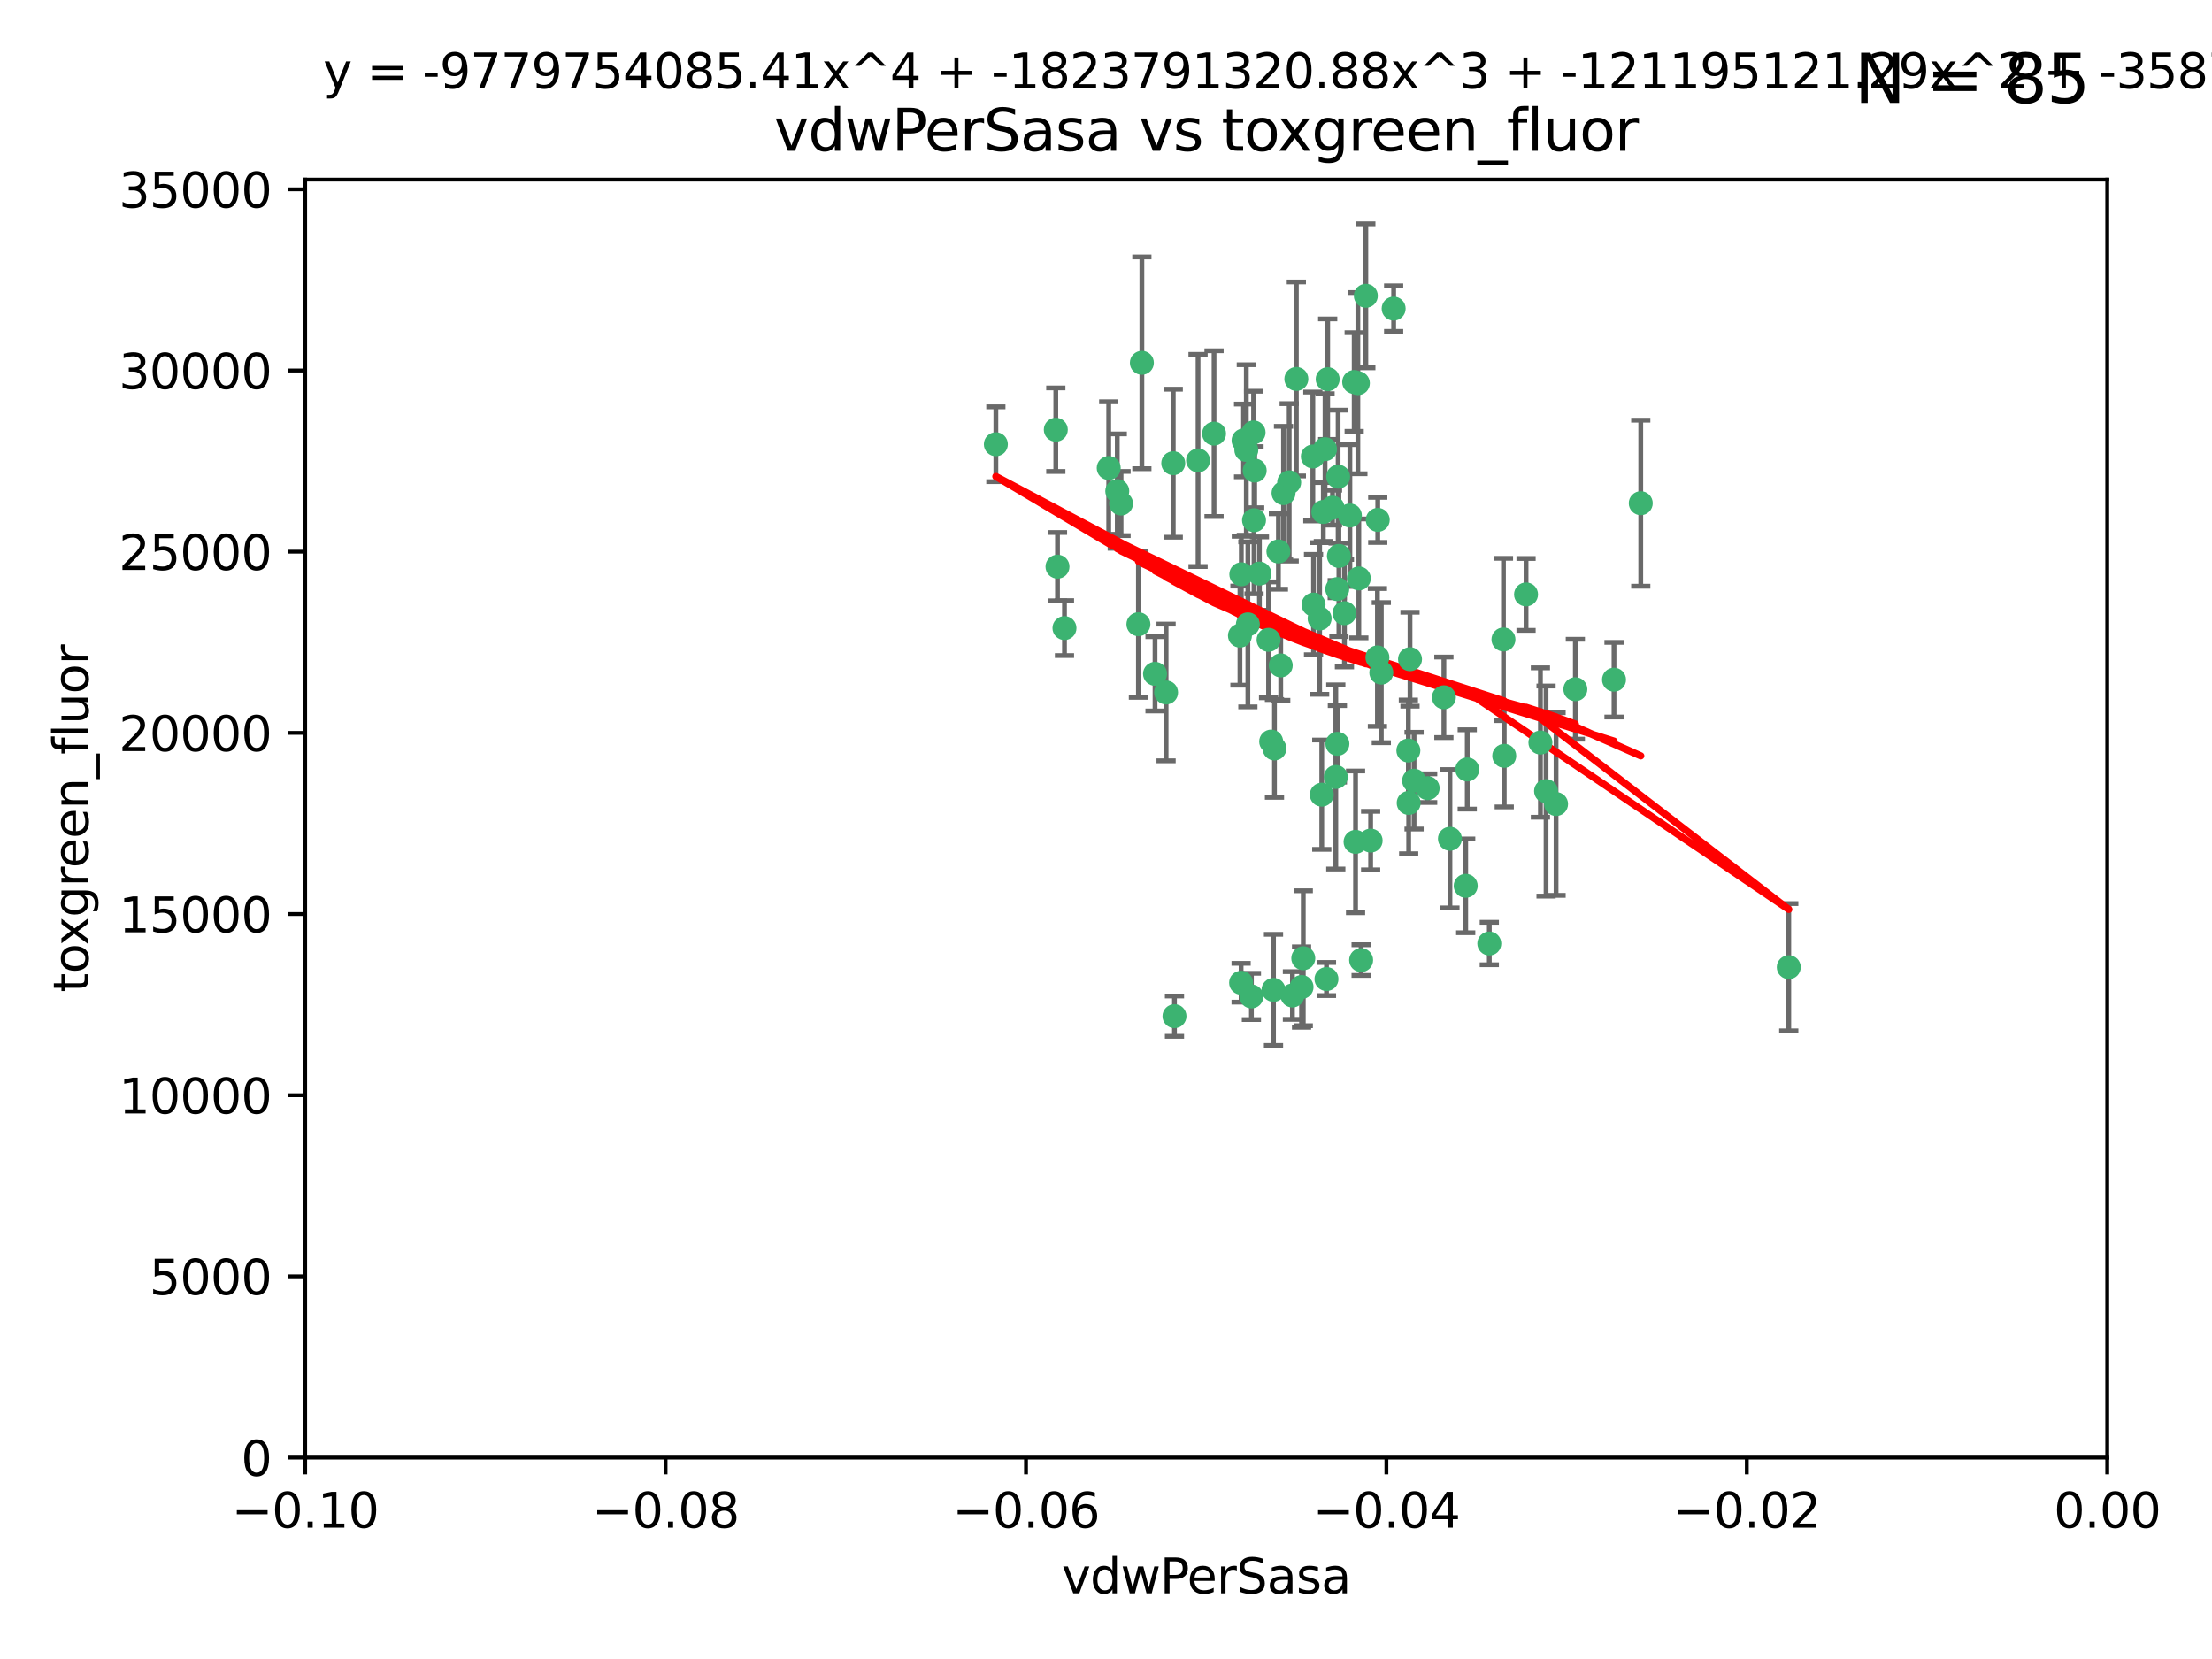 <?xml version="1.0" encoding="utf-8" standalone="no"?>
<!DOCTYPE svg PUBLIC "-//W3C//DTD SVG 1.1//EN"
  "http://www.w3.org/Graphics/SVG/1.1/DTD/svg11.dtd">
<svg xmlns:xlink="http://www.w3.org/1999/xlink" width="460.8pt" height="345.6pt" viewBox="0 0 460.8 345.6" xmlns="http://www.w3.org/2000/svg" version="1.1">
 <defs>
  <style type="text/css">*{stroke-linejoin: round; stroke-linecap: butt}</style>
 </defs>
 <g id="figure_1">
  <g id="patch_1">
   <path d="M 0 345.6 
L 460.8 345.6 
L 460.8 0 
L 0 0 
z
" style="fill: #ffffff"/>
  </g>
  <g id="axes_1">
   <g id="patch_2">
    <path d="M 63.571 303.64 
L 438.975 303.64 
L 438.975 37.411 
L 63.571 37.411 
z
" style="fill: #ffffff"/>
   </g>
   <g id="PathCollection_1">
    <defs>
     <path id="m38b214c323" d="M 0 1.118 
C 0.297 1.118 0.581 1 0.791 0.791 
C 1 0.581 1.118 0.297 1.118 0 
C 1.118 -0.297 1 -0.581 0.791 -0.791 
C 0.581 -1 0.297 -1.118 0 -1.118 
C -0.297 -1.118 -0.581 -1 -0.791 -0.791 
C -1 -0.581 -1.118 -0.297 -1.118 0 
C -1.118 0.297 -1 0.581 -0.791 0.791 
C -0.581 1 -0.297 1.118 0 1.118 
z
" style="stroke: #3cb371"/>
    </defs>
    <g clip-path="url(#p50f9be7bcb)">
     <use xlink:href="#m38b214c323" x="266.318" y="114.876" style="fill: #3cb371; stroke: #3cb371"/>
     <use xlink:href="#m38b214c323" x="270.055" y="78.941" style="fill: #3cb371; stroke: #3cb371"/>
     <use xlink:href="#m38b214c323" x="261.374" y="98.026" style="fill: #3cb371; stroke: #3cb371"/>
     <use xlink:href="#m38b214c323" x="242.916" y="144.249" style="fill: #3cb371; stroke: #3cb371"/>
     <use xlink:href="#m38b214c323" x="273.49" y="95.094" style="fill: #3cb371; stroke: #3cb371"/>
     <use xlink:href="#m38b214c323" x="286.941" y="136.954" style="fill: #3cb371; stroke: #3cb371"/>
     <use xlink:href="#m38b214c323" x="219.944" y="89.516" style="fill: #3cb371; stroke: #3cb371"/>
     <use xlink:href="#m38b214c323" x="282.1" y="79.578" style="fill: #3cb371; stroke: #3cb371"/>
     <use xlink:href="#m38b214c323" x="249.576" y="95.918" style="fill: #3cb371; stroke: #3cb371"/>
     <use xlink:href="#m38b214c323" x="244.41" y="96.494" style="fill: #3cb371; stroke: #3cb371"/>
     <use xlink:href="#m38b214c323" x="264.266" y="133.289" style="fill: #3cb371; stroke: #3cb371"/>
     <use xlink:href="#m38b214c323" x="262.362" y="119.488" style="fill: #3cb371; stroke: #3cb371"/>
     <use xlink:href="#m38b214c323" x="267.381" y="102.727" style="fill: #3cb371; stroke: #3cb371"/>
     <use xlink:href="#m38b214c323" x="278.917" y="115.814" style="fill: #3cb371; stroke: #3cb371"/>
     <use xlink:href="#m38b214c323" x="274.902" y="128.839" style="fill: #3cb371; stroke: #3cb371"/>
     <use xlink:href="#m38b214c323" x="237.873" y="75.577" style="fill: #3cb371; stroke: #3cb371"/>
     <use xlink:href="#m38b214c323" x="293.731" y="137.321" style="fill: #3cb371; stroke: #3cb371"/>
     <use xlink:href="#m38b214c323" x="268.562" y="100.483" style="fill: #3cb371; stroke: #3cb371"/>
     <use xlink:href="#m38b214c323" x="259.057" y="91.754" style="fill: #3cb371; stroke: #3cb371"/>
     <use xlink:href="#m38b214c323" x="259.632" y="93.738" style="fill: #3cb371; stroke: #3cb371"/>
     <use xlink:href="#m38b214c323" x="273.633" y="125.947" style="fill: #3cb371; stroke: #3cb371"/>
     <use xlink:href="#m38b214c323" x="259.956" y="130.067" style="fill: #3cb371; stroke: #3cb371"/>
     <use xlink:href="#m38b214c323" x="264.81" y="154.483" style="fill: #3cb371; stroke: #3cb371"/>
     <use xlink:href="#m38b214c323" x="281.206" y="107.386" style="fill: #3cb371; stroke: #3cb371"/>
     <use xlink:href="#m38b214c323" x="275.671" y="106.653" style="fill: #3cb371; stroke: #3cb371"/>
     <use xlink:href="#m38b214c323" x="258.59" y="119.635" style="fill: #3cb371; stroke: #3cb371"/>
     <use xlink:href="#m38b214c323" x="282.869" y="79.819" style="fill: #3cb371; stroke: #3cb371"/>
     <use xlink:href="#m38b214c323" x="220.297" y="118.047" style="fill: #3cb371; stroke: #3cb371"/>
     <use xlink:href="#m38b214c323" x="260.693" y="207.576" style="fill: #3cb371; stroke: #3cb371"/>
     <use xlink:href="#m38b214c323" x="278.572" y="122.72" style="fill: #3cb371; stroke: #3cb371"/>
     <use xlink:href="#m38b214c323" x="276.328" y="203.953" style="fill: #3cb371; stroke: #3cb371"/>
     <use xlink:href="#m38b214c323" x="261.143" y="90.084" style="fill: #3cb371; stroke: #3cb371"/>
     <use xlink:href="#m38b214c323" x="278.602" y="154.954" style="fill: #3cb371; stroke: #3cb371"/>
     <use xlink:href="#m38b214c323" x="233.536" y="104.896" style="fill: #3cb371; stroke: #3cb371"/>
     <use xlink:href="#m38b214c323" x="278.755" y="99.298" style="fill: #3cb371; stroke: #3cb371"/>
     <use xlink:href="#m38b214c323" x="293.388" y="156.348" style="fill: #3cb371; stroke: #3cb371"/>
     <use xlink:href="#m38b214c323" x="277.586" y="105.756" style="fill: #3cb371; stroke: #3cb371"/>
     <use xlink:href="#m38b214c323" x="230.966" y="97.498" style="fill: #3cb371; stroke: #3cb371"/>
     <use xlink:href="#m38b214c323" x="207.456" y="92.545" style="fill: #3cb371; stroke: #3cb371"/>
     <use xlink:href="#m38b214c323" x="275.349" y="165.548" style="fill: #3cb371; stroke: #3cb371"/>
     <use xlink:href="#m38b214c323" x="252.908" y="90.332" style="fill: #3cb371; stroke: #3cb371"/>
     <use xlink:href="#m38b214c323" x="244.665" y="211.686" style="fill: #3cb371; stroke: #3cb371"/>
     <use xlink:href="#m38b214c323" x="287.011" y="108.301" style="fill: #3cb371; stroke: #3cb371"/>
     <use xlink:href="#m38b214c323" x="237.152" y="130.038" style="fill: #3cb371; stroke: #3cb371"/>
     <use xlink:href="#m38b214c323" x="283.547" y="200.005" style="fill: #3cb371; stroke: #3cb371"/>
     <use xlink:href="#m38b214c323" x="276.581" y="78.988" style="fill: #3cb371; stroke: #3cb371"/>
     <use xlink:href="#m38b214c323" x="221.75" y="130.84" style="fill: #3cb371; stroke: #3cb371"/>
     <use xlink:href="#m38b214c323" x="265.497" y="155.918" style="fill: #3cb371; stroke: #3cb371"/>
     <use xlink:href="#m38b214c323" x="265.294" y="206.213" style="fill: #3cb371; stroke: #3cb371"/>
     <use xlink:href="#m38b214c323" x="269.235" y="207.381" style="fill: #3cb371; stroke: #3cb371"/>
     <use xlink:href="#m38b214c323" x="271.497" y="199.62" style="fill: #3cb371; stroke: #3cb371"/>
     <use xlink:href="#m38b214c323" x="282.387" y="175.376" style="fill: #3cb371; stroke: #3cb371"/>
     <use xlink:href="#m38b214c323" x="261.237" y="108.373" style="fill: #3cb371; stroke: #3cb371"/>
     <use xlink:href="#m38b214c323" x="240.614" y="140.37" style="fill: #3cb371; stroke: #3cb371"/>
     <use xlink:href="#m38b214c323" x="276.03" y="93.572" style="fill: #3cb371; stroke: #3cb371"/>
     <use xlink:href="#m38b214c323" x="232.747" y="102.308" style="fill: #3cb371; stroke: #3cb371"/>
     <use xlink:href="#m38b214c323" x="280.072" y="127.738" style="fill: #3cb371; stroke: #3cb371"/>
     <use xlink:href="#m38b214c323" x="293.454" y="167.27" style="fill: #3cb371; stroke: #3cb371"/>
     <use xlink:href="#m38b214c323" x="300.789" y="145.262" style="fill: #3cb371; stroke: #3cb371"/>
     <use xlink:href="#m38b214c323" x="287.754" y="140.122" style="fill: #3cb371; stroke: #3cb371"/>
     <use xlink:href="#m38b214c323" x="271.138" y="205.621" style="fill: #3cb371; stroke: #3cb371"/>
     <use xlink:href="#m38b214c323" x="284.527" y="61.614" style="fill: #3cb371; stroke: #3cb371"/>
     <use xlink:href="#m38b214c323" x="266.799" y="138.621" style="fill: #3cb371; stroke: #3cb371"/>
     <use xlink:href="#m38b214c323" x="313.361" y="157.457" style="fill: #3cb371; stroke: #3cb371"/>
     <use xlink:href="#m38b214c323" x="258.305" y="132.411" style="fill: #3cb371; stroke: #3cb371"/>
     <use xlink:href="#m38b214c323" x="278.272" y="161.851" style="fill: #3cb371; stroke: #3cb371"/>
     <use xlink:href="#m38b214c323" x="283.068" y="120.494" style="fill: #3cb371; stroke: #3cb371"/>
     <use xlink:href="#m38b214c323" x="258.546" y="204.723" style="fill: #3cb371; stroke: #3cb371"/>
     <use xlink:href="#m38b214c323" x="297.408" y="164.19" style="fill: #3cb371; stroke: #3cb371"/>
     <use xlink:href="#m38b214c323" x="313.198" y="133.213" style="fill: #3cb371; stroke: #3cb371"/>
     <use xlink:href="#m38b214c323" x="305.654" y="160.289" style="fill: #3cb371; stroke: #3cb371"/>
     <use xlink:href="#m38b214c323" x="310.249" y="196.552" style="fill: #3cb371; stroke: #3cb371"/>
     <use xlink:href="#m38b214c323" x="302.048" y="174.728" style="fill: #3cb371; stroke: #3cb371"/>
     <use xlink:href="#m38b214c323" x="290.322" y="64.285" style="fill: #3cb371; stroke: #3cb371"/>
     <use xlink:href="#m38b214c323" x="336.23" y="141.593" style="fill: #3cb371; stroke: #3cb371"/>
     <use xlink:href="#m38b214c323" x="285.529" y="175.112" style="fill: #3cb371; stroke: #3cb371"/>
     <use xlink:href="#m38b214c323" x="320.897" y="154.686" style="fill: #3cb371; stroke: #3cb371"/>
     <use xlink:href="#m38b214c323" x="341.801" y="104.827" style="fill: #3cb371; stroke: #3cb371"/>
     <use xlink:href="#m38b214c323" x="322.074" y="164.794" style="fill: #3cb371; stroke: #3cb371"/>
     <use xlink:href="#m38b214c323" x="328.173" y="143.576" style="fill: #3cb371; stroke: #3cb371"/>
     <use xlink:href="#m38b214c323" x="294.577" y="162.629" style="fill: #3cb371; stroke: #3cb371"/>
     <use xlink:href="#m38b214c323" x="324.157" y="167.495" style="fill: #3cb371; stroke: #3cb371"/>
     <use xlink:href="#m38b214c323" x="317.903" y="123.828" style="fill: #3cb371; stroke: #3cb371"/>
     <use xlink:href="#m38b214c323" x="372.634" y="201.488" style="fill: #3cb371; stroke: #3cb371"/>
     <use xlink:href="#m38b214c323" x="305.333" y="184.534" style="fill: #3cb371; stroke: #3cb371"/>
    </g>
   </g>
   <g id="matplotlib.axis_1">
    <g id="xtick_1">
     <g id="line2d_1">
      <defs>
       <path id="m08cc1d4b20" d="M 0 0 
L 0 3.5 
" style="stroke: #000000; stroke-width: 0.8"/>
      </defs>
      <g>
       <use xlink:href="#m08cc1d4b20" x="63.571" y="303.64" style="stroke: #000000; stroke-width: 0.8"/>
      </g>
     </g>
     <g id="text_1">
      <!-- −0.10 -->
      <g transform="translate(48.249 318.238)scale(0.1 -0.1)">
       <defs>
        <path id="DejaVuSans-2212" d="M 678 2272 
L 4684 2272 
L 4684 1741 
L 678 1741 
L 678 2272 
z
" transform="scale(0.016)"/>
        <path id="DejaVuSans-30" d="M 2034 4250 
Q 1547 4250 1301 3770 
Q 1056 3291 1056 2328 
Q 1056 1369 1301 889 
Q 1547 409 2034 409 
Q 2525 409 2770 889 
Q 3016 1369 3016 2328 
Q 3016 3291 2770 3770 
Q 2525 4250 2034 4250 
z
M 2034 4750 
Q 2819 4750 3233 4129 
Q 3647 3509 3647 2328 
Q 3647 1150 3233 529 
Q 2819 -91 2034 -91 
Q 1250 -91 836 529 
Q 422 1150 422 2328 
Q 422 3509 836 4129 
Q 1250 4750 2034 4750 
z
" transform="scale(0.016)"/>
        <path id="DejaVuSans-2e" d="M 684 794 
L 1344 794 
L 1344 0 
L 684 0 
L 684 794 
z
" transform="scale(0.016)"/>
        <path id="DejaVuSans-31" d="M 794 531 
L 1825 531 
L 1825 4091 
L 703 3866 
L 703 4441 
L 1819 4666 
L 2450 4666 
L 2450 531 
L 3481 531 
L 3481 0 
L 794 0 
L 794 531 
z
" transform="scale(0.016)"/>
       </defs>
       <use xlink:href="#DejaVuSans-2212"/>
       <use xlink:href="#DejaVuSans-30" x="83.789"/>
       <use xlink:href="#DejaVuSans-2e" x="147.412"/>
       <use xlink:href="#DejaVuSans-31" x="179.199"/>
       <use xlink:href="#DejaVuSans-30" x="242.822"/>
      </g>
     </g>
    </g>
    <g id="xtick_2">
     <g id="line2d_2">
      <g>
       <use xlink:href="#m08cc1d4b20" x="138.652" y="303.64" style="stroke: #000000; stroke-width: 0.8"/>
      </g>
     </g>
     <g id="text_2">
      <!-- −0.08 -->
      <g transform="translate(123.329 318.238)scale(0.1 -0.1)">
       <defs>
        <path id="DejaVuSans-38" d="M 2034 2216 
Q 1584 2216 1326 1975 
Q 1069 1734 1069 1313 
Q 1069 891 1326 650 
Q 1584 409 2034 409 
Q 2484 409 2743 651 
Q 3003 894 3003 1313 
Q 3003 1734 2745 1975 
Q 2488 2216 2034 2216 
z
M 1403 2484 
Q 997 2584 770 2862 
Q 544 3141 544 3541 
Q 544 4100 942 4425 
Q 1341 4750 2034 4750 
Q 2731 4750 3128 4425 
Q 3525 4100 3525 3541 
Q 3525 3141 3298 2862 
Q 3072 2584 2669 2484 
Q 3125 2378 3379 2068 
Q 3634 1759 3634 1313 
Q 3634 634 3220 271 
Q 2806 -91 2034 -91 
Q 1263 -91 848 271 
Q 434 634 434 1313 
Q 434 1759 690 2068 
Q 947 2378 1403 2484 
z
M 1172 3481 
Q 1172 3119 1398 2916 
Q 1625 2713 2034 2713 
Q 2441 2713 2670 2916 
Q 2900 3119 2900 3481 
Q 2900 3844 2670 4047 
Q 2441 4250 2034 4250 
Q 1625 4250 1398 4047 
Q 1172 3844 1172 3481 
z
" transform="scale(0.016)"/>
       </defs>
       <use xlink:href="#DejaVuSans-2212"/>
       <use xlink:href="#DejaVuSans-30" x="83.789"/>
       <use xlink:href="#DejaVuSans-2e" x="147.412"/>
       <use xlink:href="#DejaVuSans-30" x="179.199"/>
       <use xlink:href="#DejaVuSans-38" x="242.822"/>
      </g>
     </g>
    </g>
    <g id="xtick_3">
     <g id="line2d_3">
      <g>
       <use xlink:href="#m08cc1d4b20" x="213.733" y="303.64" style="stroke: #000000; stroke-width: 0.8"/>
      </g>
     </g>
     <g id="text_3">
      <!-- −0.06 -->
      <g transform="translate(198.41 318.238)scale(0.1 -0.1)">
       <defs>
        <path id="DejaVuSans-36" d="M 2113 2584 
Q 1688 2584 1439 2293 
Q 1191 2003 1191 1497 
Q 1191 994 1439 701 
Q 1688 409 2113 409 
Q 2538 409 2786 701 
Q 3034 994 3034 1497 
Q 3034 2003 2786 2293 
Q 2538 2584 2113 2584 
z
M 3366 4563 
L 3366 3988 
Q 3128 4100 2886 4159 
Q 2644 4219 2406 4219 
Q 1781 4219 1451 3797 
Q 1122 3375 1075 2522 
Q 1259 2794 1537 2939 
Q 1816 3084 2150 3084 
Q 2853 3084 3261 2657 
Q 3669 2231 3669 1497 
Q 3669 778 3244 343 
Q 2819 -91 2113 -91 
Q 1303 -91 875 529 
Q 447 1150 447 2328 
Q 447 3434 972 4092 
Q 1497 4750 2381 4750 
Q 2619 4750 2861 4703 
Q 3103 4656 3366 4563 
z
" transform="scale(0.016)"/>
       </defs>
       <use xlink:href="#DejaVuSans-2212"/>
       <use xlink:href="#DejaVuSans-30" x="83.789"/>
       <use xlink:href="#DejaVuSans-2e" x="147.412"/>
       <use xlink:href="#DejaVuSans-30" x="179.199"/>
       <use xlink:href="#DejaVuSans-36" x="242.822"/>
      </g>
     </g>
    </g>
    <g id="xtick_4">
     <g id="line2d_4">
      <g>
       <use xlink:href="#m08cc1d4b20" x="288.813" y="303.64" style="stroke: #000000; stroke-width: 0.8"/>
      </g>
     </g>
     <g id="text_4">
      <!-- −0.04 -->
      <g transform="translate(273.491 318.238)scale(0.1 -0.1)">
       <defs>
        <path id="DejaVuSans-34" d="M 2419 4116 
L 825 1625 
L 2419 1625 
L 2419 4116 
z
M 2253 4666 
L 3047 4666 
L 3047 1625 
L 3713 1625 
L 3713 1100 
L 3047 1100 
L 3047 0 
L 2419 0 
L 2419 1100 
L 313 1100 
L 313 1709 
L 2253 4666 
z
" transform="scale(0.016)"/>
       </defs>
       <use xlink:href="#DejaVuSans-2212"/>
       <use xlink:href="#DejaVuSans-30" x="83.789"/>
       <use xlink:href="#DejaVuSans-2e" x="147.412"/>
       <use xlink:href="#DejaVuSans-30" x="179.199"/>
       <use xlink:href="#DejaVuSans-34" x="242.822"/>
      </g>
     </g>
    </g>
    <g id="xtick_5">
     <g id="line2d_5">
      <g>
       <use xlink:href="#m08cc1d4b20" x="363.894" y="303.64" style="stroke: #000000; stroke-width: 0.8"/>
      </g>
     </g>
     <g id="text_5">
      <!-- −0.02 -->
      <g transform="translate(348.572 318.238)scale(0.1 -0.1)">
       <defs>
        <path id="DejaVuSans-32" d="M 1228 531 
L 3431 531 
L 3431 0 
L 469 0 
L 469 531 
Q 828 903 1448 1529 
Q 2069 2156 2228 2338 
Q 2531 2678 2651 2914 
Q 2772 3150 2772 3378 
Q 2772 3750 2511 3984 
Q 2250 4219 1831 4219 
Q 1534 4219 1204 4116 
Q 875 4013 500 3803 
L 500 4441 
Q 881 4594 1212 4672 
Q 1544 4750 1819 4750 
Q 2544 4750 2975 4387 
Q 3406 4025 3406 3419 
Q 3406 3131 3298 2873 
Q 3191 2616 2906 2266 
Q 2828 2175 2409 1742 
Q 1991 1309 1228 531 
z
" transform="scale(0.016)"/>
       </defs>
       <use xlink:href="#DejaVuSans-2212"/>
       <use xlink:href="#DejaVuSans-30" x="83.789"/>
       <use xlink:href="#DejaVuSans-2e" x="147.412"/>
       <use xlink:href="#DejaVuSans-30" x="179.199"/>
       <use xlink:href="#DejaVuSans-32" x="242.822"/>
      </g>
     </g>
    </g>
    <g id="xtick_6">
     <g id="line2d_6">
      <g>
       <use xlink:href="#m08cc1d4b20" x="438.975" y="303.64" style="stroke: #000000; stroke-width: 0.8"/>
      </g>
     </g>
     <g id="text_6">
      <!-- 0.00 -->
      <g transform="translate(427.842 318.238)scale(0.1 -0.1)">
       <use xlink:href="#DejaVuSans-30"/>
       <use xlink:href="#DejaVuSans-2e" x="63.623"/>
       <use xlink:href="#DejaVuSans-30" x="95.41"/>
       <use xlink:href="#DejaVuSans-30" x="159.033"/>
      </g>
     </g>
    </g>
    <g id="text_7">
     <!-- vdwPerSasa -->
     <g transform="translate(221.178 331.917)scale(0.1 -0.1)">
      <defs>
       <path id="DejaVuSans-76" d="M 191 3500 
L 800 3500 
L 1894 563 
L 2988 3500 
L 3597 3500 
L 2284 0 
L 1503 0 
L 191 3500 
z
" transform="scale(0.016)"/>
       <path id="DejaVuSans-64" d="M 2906 2969 
L 2906 4863 
L 3481 4863 
L 3481 0 
L 2906 0 
L 2906 525 
Q 2725 213 2448 61 
Q 2172 -91 1784 -91 
Q 1150 -91 751 415 
Q 353 922 353 1747 
Q 353 2572 751 3078 
Q 1150 3584 1784 3584 
Q 2172 3584 2448 3432 
Q 2725 3281 2906 2969 
z
M 947 1747 
Q 947 1113 1208 752 
Q 1469 391 1925 391 
Q 2381 391 2643 752 
Q 2906 1113 2906 1747 
Q 2906 2381 2643 2742 
Q 2381 3103 1925 3103 
Q 1469 3103 1208 2742 
Q 947 2381 947 1747 
z
" transform="scale(0.016)"/>
       <path id="DejaVuSans-77" d="M 269 3500 
L 844 3500 
L 1563 769 
L 2278 3500 
L 2956 3500 
L 3675 769 
L 4391 3500 
L 4966 3500 
L 4050 0 
L 3372 0 
L 2619 2869 
L 1863 0 
L 1184 0 
L 269 3500 
z
" transform="scale(0.016)"/>
       <path id="DejaVuSans-50" d="M 1259 4147 
L 1259 2394 
L 2053 2394 
Q 2494 2394 2734 2622 
Q 2975 2850 2975 3272 
Q 2975 3691 2734 3919 
Q 2494 4147 2053 4147 
L 1259 4147 
z
M 628 4666 
L 2053 4666 
Q 2838 4666 3239 4311 
Q 3641 3956 3641 3272 
Q 3641 2581 3239 2228 
Q 2838 1875 2053 1875 
L 1259 1875 
L 1259 0 
L 628 0 
L 628 4666 
z
" transform="scale(0.016)"/>
       <path id="DejaVuSans-65" d="M 3597 1894 
L 3597 1613 
L 953 1613 
Q 991 1019 1311 708 
Q 1631 397 2203 397 
Q 2534 397 2845 478 
Q 3156 559 3463 722 
L 3463 178 
Q 3153 47 2828 -22 
Q 2503 -91 2169 -91 
Q 1331 -91 842 396 
Q 353 884 353 1716 
Q 353 2575 817 3079 
Q 1281 3584 2069 3584 
Q 2775 3584 3186 3129 
Q 3597 2675 3597 1894 
z
M 3022 2063 
Q 3016 2534 2758 2815 
Q 2500 3097 2075 3097 
Q 1594 3097 1305 2825 
Q 1016 2553 972 2059 
L 3022 2063 
z
" transform="scale(0.016)"/>
       <path id="DejaVuSans-72" d="M 2631 2963 
Q 2534 3019 2420 3045 
Q 2306 3072 2169 3072 
Q 1681 3072 1420 2755 
Q 1159 2438 1159 1844 
L 1159 0 
L 581 0 
L 581 3500 
L 1159 3500 
L 1159 2956 
Q 1341 3275 1631 3429 
Q 1922 3584 2338 3584 
Q 2397 3584 2469 3576 
Q 2541 3569 2628 3553 
L 2631 2963 
z
" transform="scale(0.016)"/>
       <path id="DejaVuSans-53" d="M 3425 4513 
L 3425 3897 
Q 3066 4069 2747 4153 
Q 2428 4238 2131 4238 
Q 1616 4238 1336 4038 
Q 1056 3838 1056 3469 
Q 1056 3159 1242 3001 
Q 1428 2844 1947 2747 
L 2328 2669 
Q 3034 2534 3370 2195 
Q 3706 1856 3706 1288 
Q 3706 609 3251 259 
Q 2797 -91 1919 -91 
Q 1588 -91 1214 -16 
Q 841 59 441 206 
L 441 856 
Q 825 641 1194 531 
Q 1563 422 1919 422 
Q 2459 422 2753 634 
Q 3047 847 3047 1241 
Q 3047 1584 2836 1778 
Q 2625 1972 2144 2069 
L 1759 2144 
Q 1053 2284 737 2584 
Q 422 2884 422 3419 
Q 422 4038 858 4394 
Q 1294 4750 2059 4750 
Q 2388 4750 2728 4690 
Q 3069 4631 3425 4513 
z
" transform="scale(0.016)"/>
       <path id="DejaVuSans-61" d="M 2194 1759 
Q 1497 1759 1228 1600 
Q 959 1441 959 1056 
Q 959 750 1161 570 
Q 1363 391 1709 391 
Q 2188 391 2477 730 
Q 2766 1069 2766 1631 
L 2766 1759 
L 2194 1759 
z
M 3341 1997 
L 3341 0 
L 2766 0 
L 2766 531 
Q 2569 213 2275 61 
Q 1981 -91 1556 -91 
Q 1019 -91 701 211 
Q 384 513 384 1019 
Q 384 1609 779 1909 
Q 1175 2209 1959 2209 
L 2766 2209 
L 2766 2266 
Q 2766 2663 2505 2880 
Q 2244 3097 1772 3097 
Q 1472 3097 1187 3025 
Q 903 2953 641 2809 
L 641 3341 
Q 956 3463 1253 3523 
Q 1550 3584 1831 3584 
Q 2591 3584 2966 3190 
Q 3341 2797 3341 1997 
z
" transform="scale(0.016)"/>
       <path id="DejaVuSans-73" d="M 2834 3397 
L 2834 2853 
Q 2591 2978 2328 3040 
Q 2066 3103 1784 3103 
Q 1356 3103 1142 2972 
Q 928 2841 928 2578 
Q 928 2378 1081 2264 
Q 1234 2150 1697 2047 
L 1894 2003 
Q 2506 1872 2764 1633 
Q 3022 1394 3022 966 
Q 3022 478 2636 193 
Q 2250 -91 1575 -91 
Q 1294 -91 989 -36 
Q 684 19 347 128 
L 347 722 
Q 666 556 975 473 
Q 1284 391 1588 391 
Q 1994 391 2212 530 
Q 2431 669 2431 922 
Q 2431 1156 2273 1281 
Q 2116 1406 1581 1522 
L 1381 1569 
Q 847 1681 609 1914 
Q 372 2147 372 2553 
Q 372 3047 722 3315 
Q 1072 3584 1716 3584 
Q 2034 3584 2315 3537 
Q 2597 3491 2834 3397 
z
" transform="scale(0.016)"/>
      </defs>
      <use xlink:href="#DejaVuSans-76"/>
      <use xlink:href="#DejaVuSans-64" x="59.18"/>
      <use xlink:href="#DejaVuSans-77" x="122.656"/>
      <use xlink:href="#DejaVuSans-50" x="204.443"/>
      <use xlink:href="#DejaVuSans-65" x="261.121"/>
      <use xlink:href="#DejaVuSans-72" x="322.645"/>
      <use xlink:href="#DejaVuSans-53" x="363.758"/>
      <use xlink:href="#DejaVuSans-61" x="427.234"/>
      <use xlink:href="#DejaVuSans-73" x="488.514"/>
      <use xlink:href="#DejaVuSans-61" x="540.613"/>
     </g>
    </g>
   </g>
   <g id="matplotlib.axis_2">
    <g id="ytick_1">
     <g id="line2d_7">
      <defs>
       <path id="mffe1399bcf" d="M 0 0 
L -3.5 0 
" style="stroke: #000000; stroke-width: 0.8"/>
      </defs>
      <g>
       <use xlink:href="#mffe1399bcf" x="63.571" y="303.64" style="stroke: #000000; stroke-width: 0.8"/>
      </g>
     </g>
     <g id="text_8">
      <!-- 0 -->
      <g transform="translate(50.209 307.439)scale(0.1 -0.1)">
       <use xlink:href="#DejaVuSans-30"/>
      </g>
     </g>
    </g>
    <g id="ytick_2">
     <g id="line2d_8">
      <g>
       <use xlink:href="#mffe1399bcf" x="63.571" y="265.897" style="stroke: #000000; stroke-width: 0.8"/>
      </g>
     </g>
     <g id="text_9">
      <!-- 5000 -->
      <g transform="translate(31.121 269.696)scale(0.1 -0.1)">
       <defs>
        <path id="DejaVuSans-35" d="M 691 4666 
L 3169 4666 
L 3169 4134 
L 1269 4134 
L 1269 2991 
Q 1406 3038 1543 3061 
Q 1681 3084 1819 3084 
Q 2600 3084 3056 2656 
Q 3513 2228 3513 1497 
Q 3513 744 3044 326 
Q 2575 -91 1722 -91 
Q 1428 -91 1123 -41 
Q 819 9 494 109 
L 494 744 
Q 775 591 1075 516 
Q 1375 441 1709 441 
Q 2250 441 2565 725 
Q 2881 1009 2881 1497 
Q 2881 1984 2565 2268 
Q 2250 2553 1709 2553 
Q 1456 2553 1204 2497 
Q 953 2441 691 2322 
L 691 4666 
z
" transform="scale(0.016)"/>
       </defs>
       <use xlink:href="#DejaVuSans-35"/>
       <use xlink:href="#DejaVuSans-30" x="63.623"/>
       <use xlink:href="#DejaVuSans-30" x="127.246"/>
       <use xlink:href="#DejaVuSans-30" x="190.869"/>
      </g>
     </g>
    </g>
    <g id="ytick_3">
     <g id="line2d_9">
      <g>
       <use xlink:href="#mffe1399bcf" x="63.571" y="228.154" style="stroke: #000000; stroke-width: 0.8"/>
      </g>
     </g>
     <g id="text_10">
      <!-- 10000 -->
      <g transform="translate(24.759 231.953)scale(0.1 -0.1)">
       <use xlink:href="#DejaVuSans-31"/>
       <use xlink:href="#DejaVuSans-30" x="63.623"/>
       <use xlink:href="#DejaVuSans-30" x="127.246"/>
       <use xlink:href="#DejaVuSans-30" x="190.869"/>
       <use xlink:href="#DejaVuSans-30" x="254.492"/>
      </g>
     </g>
    </g>
    <g id="ytick_4">
     <g id="line2d_10">
      <g>
       <use xlink:href="#mffe1399bcf" x="63.571" y="190.411" style="stroke: #000000; stroke-width: 0.8"/>
      </g>
     </g>
     <g id="text_11">
      <!-- 15000 -->
      <g transform="translate(24.759 194.21)scale(0.1 -0.1)">
       <use xlink:href="#DejaVuSans-31"/>
       <use xlink:href="#DejaVuSans-35" x="63.623"/>
       <use xlink:href="#DejaVuSans-30" x="127.246"/>
       <use xlink:href="#DejaVuSans-30" x="190.869"/>
       <use xlink:href="#DejaVuSans-30" x="254.492"/>
      </g>
     </g>
    </g>
    <g id="ytick_5">
     <g id="line2d_11">
      <g>
       <use xlink:href="#mffe1399bcf" x="63.571" y="152.668" style="stroke: #000000; stroke-width: 0.8"/>
      </g>
     </g>
     <g id="text_12">
      <!-- 20000 -->
      <g transform="translate(24.759 156.467)scale(0.1 -0.1)">
       <use xlink:href="#DejaVuSans-32"/>
       <use xlink:href="#DejaVuSans-30" x="63.623"/>
       <use xlink:href="#DejaVuSans-30" x="127.246"/>
       <use xlink:href="#DejaVuSans-30" x="190.869"/>
       <use xlink:href="#DejaVuSans-30" x="254.492"/>
      </g>
     </g>
    </g>
    <g id="ytick_6">
     <g id="line2d_12">
      <g>
       <use xlink:href="#mffe1399bcf" x="63.571" y="114.925" style="stroke: #000000; stroke-width: 0.8"/>
      </g>
     </g>
     <g id="text_13">
      <!-- 25000 -->
      <g transform="translate(24.759 118.724)scale(0.1 -0.1)">
       <use xlink:href="#DejaVuSans-32"/>
       <use xlink:href="#DejaVuSans-35" x="63.623"/>
       <use xlink:href="#DejaVuSans-30" x="127.246"/>
       <use xlink:href="#DejaVuSans-30" x="190.869"/>
       <use xlink:href="#DejaVuSans-30" x="254.492"/>
      </g>
     </g>
    </g>
    <g id="ytick_7">
     <g id="line2d_13">
      <g>
       <use xlink:href="#mffe1399bcf" x="63.571" y="77.181" style="stroke: #000000; stroke-width: 0.8"/>
      </g>
     </g>
     <g id="text_14">
      <!-- 30000 -->
      <g transform="translate(24.759 80.981)scale(0.1 -0.1)">
       <defs>
        <path id="DejaVuSans-33" d="M 2597 2516 
Q 3050 2419 3304 2112 
Q 3559 1806 3559 1356 
Q 3559 666 3084 287 
Q 2609 -91 1734 -91 
Q 1441 -91 1130 -33 
Q 819 25 488 141 
L 488 750 
Q 750 597 1062 519 
Q 1375 441 1716 441 
Q 2309 441 2620 675 
Q 2931 909 2931 1356 
Q 2931 1769 2642 2001 
Q 2353 2234 1838 2234 
L 1294 2234 
L 1294 2753 
L 1863 2753 
Q 2328 2753 2575 2939 
Q 2822 3125 2822 3475 
Q 2822 3834 2567 4026 
Q 2313 4219 1838 4219 
Q 1578 4219 1281 4162 
Q 984 4106 628 3988 
L 628 4550 
Q 988 4650 1302 4700 
Q 1616 4750 1894 4750 
Q 2613 4750 3031 4423 
Q 3450 4097 3450 3541 
Q 3450 3153 3228 2886 
Q 3006 2619 2597 2516 
z
" transform="scale(0.016)"/>
       </defs>
       <use xlink:href="#DejaVuSans-33"/>
       <use xlink:href="#DejaVuSans-30" x="63.623"/>
       <use xlink:href="#DejaVuSans-30" x="127.246"/>
       <use xlink:href="#DejaVuSans-30" x="190.869"/>
       <use xlink:href="#DejaVuSans-30" x="254.492"/>
      </g>
     </g>
    </g>
    <g id="ytick_8">
     <g id="line2d_14">
      <g>
       <use xlink:href="#mffe1399bcf" x="63.571" y="39.438" style="stroke: #000000; stroke-width: 0.8"/>
      </g>
     </g>
     <g id="text_15">
      <!-- 35000 -->
      <g transform="translate(24.759 43.238)scale(0.1 -0.1)">
       <use xlink:href="#DejaVuSans-33"/>
       <use xlink:href="#DejaVuSans-35" x="63.623"/>
       <use xlink:href="#DejaVuSans-30" x="127.246"/>
       <use xlink:href="#DejaVuSans-30" x="190.869"/>
       <use xlink:href="#DejaVuSans-30" x="254.492"/>
      </g>
     </g>
    </g>
    <g id="text_16">
     <!-- toxgreen_fluor -->
     <g transform="translate(18.401 206.72)rotate(-90)scale(0.1 -0.1)">
      <defs>
       <path id="DejaVuSans-74" d="M 1172 4494 
L 1172 3500 
L 2356 3500 
L 2356 3053 
L 1172 3053 
L 1172 1153 
Q 1172 725 1289 603 
Q 1406 481 1766 481 
L 2356 481 
L 2356 0 
L 1766 0 
Q 1100 0 847 248 
Q 594 497 594 1153 
L 594 3053 
L 172 3053 
L 172 3500 
L 594 3500 
L 594 4494 
L 1172 4494 
z
" transform="scale(0.016)"/>
       <path id="DejaVuSans-6f" d="M 1959 3097 
Q 1497 3097 1228 2736 
Q 959 2375 959 1747 
Q 959 1119 1226 758 
Q 1494 397 1959 397 
Q 2419 397 2687 759 
Q 2956 1122 2956 1747 
Q 2956 2369 2687 2733 
Q 2419 3097 1959 3097 
z
M 1959 3584 
Q 2709 3584 3137 3096 
Q 3566 2609 3566 1747 
Q 3566 888 3137 398 
Q 2709 -91 1959 -91 
Q 1206 -91 779 398 
Q 353 888 353 1747 
Q 353 2609 779 3096 
Q 1206 3584 1959 3584 
z
" transform="scale(0.016)"/>
       <path id="DejaVuSans-78" d="M 3513 3500 
L 2247 1797 
L 3578 0 
L 2900 0 
L 1881 1375 
L 863 0 
L 184 0 
L 1544 1831 
L 300 3500 
L 978 3500 
L 1906 2253 
L 2834 3500 
L 3513 3500 
z
" transform="scale(0.016)"/>
       <path id="DejaVuSans-67" d="M 2906 1791 
Q 2906 2416 2648 2759 
Q 2391 3103 1925 3103 
Q 1463 3103 1205 2759 
Q 947 2416 947 1791 
Q 947 1169 1205 825 
Q 1463 481 1925 481 
Q 2391 481 2648 825 
Q 2906 1169 2906 1791 
z
M 3481 434 
Q 3481 -459 3084 -895 
Q 2688 -1331 1869 -1331 
Q 1566 -1331 1297 -1286 
Q 1028 -1241 775 -1147 
L 775 -588 
Q 1028 -725 1275 -790 
Q 1522 -856 1778 -856 
Q 2344 -856 2625 -561 
Q 2906 -266 2906 331 
L 2906 616 
Q 2728 306 2450 153 
Q 2172 0 1784 0 
Q 1141 0 747 490 
Q 353 981 353 1791 
Q 353 2603 747 3093 
Q 1141 3584 1784 3584 
Q 2172 3584 2450 3431 
Q 2728 3278 2906 2969 
L 2906 3500 
L 3481 3500 
L 3481 434 
z
" transform="scale(0.016)"/>
       <path id="DejaVuSans-6e" d="M 3513 2113 
L 3513 0 
L 2938 0 
L 2938 2094 
Q 2938 2591 2744 2837 
Q 2550 3084 2163 3084 
Q 1697 3084 1428 2787 
Q 1159 2491 1159 1978 
L 1159 0 
L 581 0 
L 581 3500 
L 1159 3500 
L 1159 2956 
Q 1366 3272 1645 3428 
Q 1925 3584 2291 3584 
Q 2894 3584 3203 3211 
Q 3513 2838 3513 2113 
z
" transform="scale(0.016)"/>
       <path id="DejaVuSans-5f" d="M 3263 -1063 
L 3263 -1509 
L -63 -1509 
L -63 -1063 
L 3263 -1063 
z
" transform="scale(0.016)"/>
       <path id="DejaVuSans-66" d="M 2375 4863 
L 2375 4384 
L 1825 4384 
Q 1516 4384 1395 4259 
Q 1275 4134 1275 3809 
L 1275 3500 
L 2222 3500 
L 2222 3053 
L 1275 3053 
L 1275 0 
L 697 0 
L 697 3053 
L 147 3053 
L 147 3500 
L 697 3500 
L 697 3744 
Q 697 4328 969 4595 
Q 1241 4863 1831 4863 
L 2375 4863 
z
" transform="scale(0.016)"/>
       <path id="DejaVuSans-6c" d="M 603 4863 
L 1178 4863 
L 1178 0 
L 603 0 
L 603 4863 
z
" transform="scale(0.016)"/>
       <path id="DejaVuSans-75" d="M 544 1381 
L 544 3500 
L 1119 3500 
L 1119 1403 
Q 1119 906 1312 657 
Q 1506 409 1894 409 
Q 2359 409 2629 706 
Q 2900 1003 2900 1516 
L 2900 3500 
L 3475 3500 
L 3475 0 
L 2900 0 
L 2900 538 
Q 2691 219 2414 64 
Q 2138 -91 1772 -91 
Q 1169 -91 856 284 
Q 544 659 544 1381 
z
M 1991 3584 
L 1991 3584 
z
" transform="scale(0.016)"/>
      </defs>
      <use xlink:href="#DejaVuSans-74"/>
      <use xlink:href="#DejaVuSans-6f" x="39.209"/>
      <use xlink:href="#DejaVuSans-78" x="97.266"/>
      <use xlink:href="#DejaVuSans-67" x="156.445"/>
      <use xlink:href="#DejaVuSans-72" x="219.922"/>
      <use xlink:href="#DejaVuSans-65" x="258.785"/>
      <use xlink:href="#DejaVuSans-65" x="320.309"/>
      <use xlink:href="#DejaVuSans-6e" x="381.832"/>
      <use xlink:href="#DejaVuSans-5f" x="445.211"/>
      <use xlink:href="#DejaVuSans-66" x="495.211"/>
      <use xlink:href="#DejaVuSans-6c" x="530.416"/>
      <use xlink:href="#DejaVuSans-75" x="558.199"/>
      <use xlink:href="#DejaVuSans-6f" x="621.578"/>
      <use xlink:href="#DejaVuSans-72" x="682.76"/>
     </g>
    </g>
   </g>
   <g id="LineCollection_1">
    <path d="M 266.318 122.737 
L 266.318 107.014 
" clip-path="url(#p50f9be7bcb)" style="fill: none; stroke: #696969"/>
    <path d="M 270.055 99.149 
L 270.055 58.733 
" clip-path="url(#p50f9be7bcb)" style="fill: none; stroke: #696969"/>
    <path d="M 261.374 105.772 
L 261.374 90.281 
" clip-path="url(#p50f9be7bcb)" style="fill: none; stroke: #696969"/>
    <path d="M 242.916 158.492 
L 242.916 130.006 
" clip-path="url(#p50f9be7bcb)" style="fill: none; stroke: #696969"/>
    <path d="M 273.49 108.514 
L 273.49 81.675 
" clip-path="url(#p50f9be7bcb)" style="fill: none; stroke: #696969"/>
    <path d="M 286.941 151.309 
L 286.941 122.599 
" clip-path="url(#p50f9be7bcb)" style="fill: none; stroke: #696969"/>
    <path d="M 219.944 98.217 
L 219.944 80.815 
" clip-path="url(#p50f9be7bcb)" style="fill: none; stroke: #696969"/>
    <path d="M 282.1 89.863 
L 282.1 69.294 
" clip-path="url(#p50f9be7bcb)" style="fill: none; stroke: #696969"/>
    <path d="M 249.576 118.013 
L 249.576 73.824 
" clip-path="url(#p50f9be7bcb)" style="fill: none; stroke: #696969"/>
    <path d="M 244.41 111.912 
L 244.41 81.076 
" clip-path="url(#p50f9be7bcb)" style="fill: none; stroke: #696969"/>
    <path d="M 264.266 145.357 
L 264.266 121.22 
" clip-path="url(#p50f9be7bcb)" style="fill: none; stroke: #696969"/>
    <path d="M 262.362 127.133 
L 262.362 111.844 
" clip-path="url(#p50f9be7bcb)" style="fill: none; stroke: #696969"/>
    <path d="M 267.381 116.638 
L 267.381 88.815 
" clip-path="url(#p50f9be7bcb)" style="fill: none; stroke: #696969"/>
    <path d="M 278.917 132.604 
L 278.917 99.024 
" clip-path="url(#p50f9be7bcb)" style="fill: none; stroke: #696969"/>
    <path d="M 274.902 144.637 
L 274.902 113.041 
" clip-path="url(#p50f9be7bcb)" style="fill: none; stroke: #696969"/>
    <path d="M 237.873 97.641 
L 237.873 53.513 
" clip-path="url(#p50f9be7bcb)" style="fill: none; stroke: #696969"/>
    <path d="M 293.731 147.102 
L 293.731 127.541 
" clip-path="url(#p50f9be7bcb)" style="fill: none; stroke: #696969"/>
    <path d="M 268.562 116.878 
L 268.562 84.088 
" clip-path="url(#p50f9be7bcb)" style="fill: none; stroke: #696969"/>
    <path d="M 259.057 99.334 
L 259.057 84.174 
" clip-path="url(#p50f9be7bcb)" style="fill: none; stroke: #696969"/>
    <path d="M 259.632 111.491 
L 259.632 75.985 
" clip-path="url(#p50f9be7bcb)" style="fill: none; stroke: #696969"/>
    <path d="M 273.633 136.397 
L 273.633 115.497 
" clip-path="url(#p50f9be7bcb)" style="fill: none; stroke: #696969"/>
    <path d="M 259.956 147.25 
L 259.956 112.885 
" clip-path="url(#p50f9be7bcb)" style="fill: none; stroke: #696969"/>
    <path d="M 264.81 155.048 
L 264.81 153.918 
" clip-path="url(#p50f9be7bcb)" style="fill: none; stroke: #696969"/>
    <path d="M 281.206 122.155 
L 281.206 92.617 
" clip-path="url(#p50f9be7bcb)" style="fill: none; stroke: #696969"/>
    <path d="M 275.671 112.792 
L 275.671 100.514 
" clip-path="url(#p50f9be7bcb)" style="fill: none; stroke: #696969"/>
    <path d="M 258.59 127.554 
L 258.59 111.717 
" clip-path="url(#p50f9be7bcb)" style="fill: none; stroke: #696969"/>
    <path d="M 282.869 98.693 
L 282.869 60.945 
" clip-path="url(#p50f9be7bcb)" style="fill: none; stroke: #696969"/>
    <path d="M 220.297 125.162 
L 220.297 110.932 
" clip-path="url(#p50f9be7bcb)" style="fill: none; stroke: #696969"/>
    <path d="M 260.693 212.395 
L 260.693 202.757 
" clip-path="url(#p50f9be7bcb)" style="fill: none; stroke: #696969"/>
    <path d="M 278.572 124.514 
L 278.572 120.926 
" clip-path="url(#p50f9be7bcb)" style="fill: none; stroke: #696969"/>
    <path d="M 276.328 207.405 
L 276.328 200.501 
" clip-path="url(#p50f9be7bcb)" style="fill: none; stroke: #696969"/>
    <path d="M 261.143 98.668 
L 261.143 81.501 
" clip-path="url(#p50f9be7bcb)" style="fill: none; stroke: #696969"/>
    <path d="M 278.602 162.929 
L 278.602 146.979 
" clip-path="url(#p50f9be7bcb)" style="fill: none; stroke: #696969"/>
    <path d="M 233.536 111.578 
L 233.536 98.214 
" clip-path="url(#p50f9be7bcb)" style="fill: none; stroke: #696969"/>
    <path d="M 278.755 113.157 
L 278.755 85.439 
" clip-path="url(#p50f9be7bcb)" style="fill: none; stroke: #696969"/>
    <path d="M 293.388 166.868 
L 293.388 145.829 
" clip-path="url(#p50f9be7bcb)" style="fill: none; stroke: #696969"/>
    <path d="M 277.586 109.392 
L 277.586 102.12 
" clip-path="url(#p50f9be7bcb)" style="fill: none; stroke: #696969"/>
    <path d="M 230.966 111.302 
L 230.966 83.693 
" clip-path="url(#p50f9be7bcb)" style="fill: none; stroke: #696969"/>
    <path d="M 207.456 100.341 
L 207.456 84.749 
" clip-path="url(#p50f9be7bcb)" style="fill: none; stroke: #696969"/>
    <path d="M 275.349 176.939 
L 275.349 154.157 
" clip-path="url(#p50f9be7bcb)" style="fill: none; stroke: #696969"/>
    <path d="M 252.908 107.592 
L 252.908 73.071 
" clip-path="url(#p50f9be7bcb)" style="fill: none; stroke: #696969"/>
    <path d="M 244.665 215.883 
L 244.665 207.488 
" clip-path="url(#p50f9be7bcb)" style="fill: none; stroke: #696969"/>
    <path d="M 287.011 113.001 
L 287.011 103.601 
" clip-path="url(#p50f9be7bcb)" style="fill: none; stroke: #696969"/>
    <path d="M 237.152 145.27 
L 237.152 114.805 
" clip-path="url(#p50f9be7bcb)" style="fill: none; stroke: #696969"/>
    <path d="M 283.547 203.204 
L 283.547 196.806 
" clip-path="url(#p50f9be7bcb)" style="fill: none; stroke: #696969"/>
    <path d="M 276.581 91.541 
L 276.581 66.434 
" clip-path="url(#p50f9be7bcb)" style="fill: none; stroke: #696969"/>
    <path d="M 221.75 136.561 
L 221.75 125.12 
" clip-path="url(#p50f9be7bcb)" style="fill: none; stroke: #696969"/>
    <path d="M 265.497 166.104 
L 265.497 145.732 
" clip-path="url(#p50f9be7bcb)" style="fill: none; stroke: #696969"/>
    <path d="M 265.294 217.788 
L 265.294 194.637 
" clip-path="url(#p50f9be7bcb)" style="fill: none; stroke: #696969"/>
    <path d="M 269.235 212.35 
L 269.235 202.411 
" clip-path="url(#p50f9be7bcb)" style="fill: none; stroke: #696969"/>
    <path d="M 271.497 213.675 
L 271.497 185.565 
" clip-path="url(#p50f9be7bcb)" style="fill: none; stroke: #696969"/>
    <path d="M 282.387 190.142 
L 282.387 160.609 
" clip-path="url(#p50f9be7bcb)" style="fill: none; stroke: #696969"/>
    <path d="M 261.237 123.707 
L 261.237 93.039 
" clip-path="url(#p50f9be7bcb)" style="fill: none; stroke: #696969"/>
    <path d="M 240.614 148.106 
L 240.614 132.634 
" clip-path="url(#p50f9be7bcb)" style="fill: none; stroke: #696969"/>
    <path d="M 276.03 105.129 
L 276.03 82.016 
" clip-path="url(#p50f9be7bcb)" style="fill: none; stroke: #696969"/>
    <path d="M 232.747 114.22 
L 232.747 90.397 
" clip-path="url(#p50f9be7bcb)" style="fill: none; stroke: #696969"/>
    <path d="M 280.072 138.926 
L 280.072 116.549 
" clip-path="url(#p50f9be7bcb)" style="fill: none; stroke: #696969"/>
    <path d="M 293.454 177.849 
L 293.454 156.691 
" clip-path="url(#p50f9be7bcb)" style="fill: none; stroke: #696969"/>
    <path d="M 300.789 153.647 
L 300.789 136.877 
" clip-path="url(#p50f9be7bcb)" style="fill: none; stroke: #696969"/>
    <path d="M 287.754 154.719 
L 287.754 125.526 
" clip-path="url(#p50f9be7bcb)" style="fill: none; stroke: #696969"/>
    <path d="M 271.138 214 
L 271.138 197.242 
" clip-path="url(#p50f9be7bcb)" style="fill: none; stroke: #696969"/>
    <path d="M 284.527 76.614 
L 284.527 46.614 
" clip-path="url(#p50f9be7bcb)" style="fill: none; stroke: #696969"/>
    <path d="M 266.799 145.887 
L 266.799 131.356 
" clip-path="url(#p50f9be7bcb)" style="fill: none; stroke: #696969"/>
    <path d="M 313.361 168.097 
L 313.361 146.817 
" clip-path="url(#p50f9be7bcb)" style="fill: none; stroke: #696969"/>
    <path d="M 258.305 142.738 
L 258.305 122.084 
" clip-path="url(#p50f9be7bcb)" style="fill: none; stroke: #696969"/>
    <path d="M 278.272 181.033 
L 278.272 142.67 
" clip-path="url(#p50f9be7bcb)" style="fill: none; stroke: #696969"/>
    <path d="M 283.068 132.879 
L 283.068 108.108 
" clip-path="url(#p50f9be7bcb)" style="fill: none; stroke: #696969"/>
    <path d="M 258.546 208.763 
L 258.546 200.682 
" clip-path="url(#p50f9be7bcb)" style="fill: none; stroke: #696969"/>
    <path d="M 297.408 167.175 
L 297.408 161.206 
" clip-path="url(#p50f9be7bcb)" style="fill: none; stroke: #696969"/>
    <path d="M 313.198 150.11 
L 313.198 116.316 
" clip-path="url(#p50f9be7bcb)" style="fill: none; stroke: #696969"/>
    <path d="M 305.654 168.551 
L 305.654 152.026 
" clip-path="url(#p50f9be7bcb)" style="fill: none; stroke: #696969"/>
    <path d="M 310.249 200.974 
L 310.249 192.13 
" clip-path="url(#p50f9be7bcb)" style="fill: none; stroke: #696969"/>
    <path d="M 302.048 189.135 
L 302.048 160.322 
" clip-path="url(#p50f9be7bcb)" style="fill: none; stroke: #696969"/>
    <path d="M 290.322 69.03 
L 290.322 59.54 
" clip-path="url(#p50f9be7bcb)" style="fill: none; stroke: #696969"/>
    <path d="M 336.23 149.363 
L 336.23 133.823 
" clip-path="url(#p50f9be7bcb)" style="fill: none; stroke: #696969"/>
    <path d="M 285.529 181.212 
L 285.529 169.013 
" clip-path="url(#p50f9be7bcb)" style="fill: none; stroke: #696969"/>
    <path d="M 320.897 170.247 
L 320.897 139.125 
" clip-path="url(#p50f9be7bcb)" style="fill: none; stroke: #696969"/>
    <path d="M 341.801 122.117 
L 341.801 87.536 
" clip-path="url(#p50f9be7bcb)" style="fill: none; stroke: #696969"/>
    <path d="M 322.074 186.68 
L 322.074 142.908 
" clip-path="url(#p50f9be7bcb)" style="fill: none; stroke: #696969"/>
    <path d="M 328.173 153.98 
L 328.173 133.171 
" clip-path="url(#p50f9be7bcb)" style="fill: none; stroke: #696969"/>
    <path d="M 294.577 172.703 
L 294.577 152.555 
" clip-path="url(#p50f9be7bcb)" style="fill: none; stroke: #696969"/>
    <path d="M 324.157 186.519 
L 324.157 148.47 
" clip-path="url(#p50f9be7bcb)" style="fill: none; stroke: #696969"/>
    <path d="M 317.903 131.314 
L 317.903 116.343 
" clip-path="url(#p50f9be7bcb)" style="fill: none; stroke: #696969"/>
    <path d="M 372.634 214.744 
L 372.634 188.233 
" clip-path="url(#p50f9be7bcb)" style="fill: none; stroke: #696969"/>
    <path d="M 305.333 194.3 
L 305.333 174.769 
" clip-path="url(#p50f9be7bcb)" style="fill: none; stroke: #696969"/>
   </g>
   <g id="line2d_15">
    <defs>
     <path id="m62ca6e9b15" d="M 2 0 
L -2 -0 
" style="stroke: #696969"/>
    </defs>
    <g clip-path="url(#p50f9be7bcb)">
     <use xlink:href="#m62ca6e9b15" x="266.318" y="122.737" style="fill: #696969; stroke: #696969"/>
     <use xlink:href="#m62ca6e9b15" x="270.055" y="99.149" style="fill: #696969; stroke: #696969"/>
     <use xlink:href="#m62ca6e9b15" x="261.374" y="105.772" style="fill: #696969; stroke: #696969"/>
     <use xlink:href="#m62ca6e9b15" x="242.916" y="158.492" style="fill: #696969; stroke: #696969"/>
     <use xlink:href="#m62ca6e9b15" x="273.49" y="108.514" style="fill: #696969; stroke: #696969"/>
     <use xlink:href="#m62ca6e9b15" x="286.941" y="151.309" style="fill: #696969; stroke: #696969"/>
     <use xlink:href="#m62ca6e9b15" x="219.944" y="98.217" style="fill: #696969; stroke: #696969"/>
     <use xlink:href="#m62ca6e9b15" x="282.1" y="89.863" style="fill: #696969; stroke: #696969"/>
     <use xlink:href="#m62ca6e9b15" x="249.576" y="118.013" style="fill: #696969; stroke: #696969"/>
     <use xlink:href="#m62ca6e9b15" x="244.41" y="111.912" style="fill: #696969; stroke: #696969"/>
     <use xlink:href="#m62ca6e9b15" x="264.266" y="145.357" style="fill: #696969; stroke: #696969"/>
     <use xlink:href="#m62ca6e9b15" x="262.362" y="127.133" style="fill: #696969; stroke: #696969"/>
     <use xlink:href="#m62ca6e9b15" x="267.381" y="116.638" style="fill: #696969; stroke: #696969"/>
     <use xlink:href="#m62ca6e9b15" x="278.917" y="132.604" style="fill: #696969; stroke: #696969"/>
     <use xlink:href="#m62ca6e9b15" x="274.902" y="144.637" style="fill: #696969; stroke: #696969"/>
     <use xlink:href="#m62ca6e9b15" x="237.873" y="97.641" style="fill: #696969; stroke: #696969"/>
     <use xlink:href="#m62ca6e9b15" x="293.731" y="147.102" style="fill: #696969; stroke: #696969"/>
     <use xlink:href="#m62ca6e9b15" x="268.562" y="116.878" style="fill: #696969; stroke: #696969"/>
     <use xlink:href="#m62ca6e9b15" x="259.057" y="99.334" style="fill: #696969; stroke: #696969"/>
     <use xlink:href="#m62ca6e9b15" x="259.632" y="111.491" style="fill: #696969; stroke: #696969"/>
     <use xlink:href="#m62ca6e9b15" x="273.633" y="136.397" style="fill: #696969; stroke: #696969"/>
     <use xlink:href="#m62ca6e9b15" x="259.956" y="147.25" style="fill: #696969; stroke: #696969"/>
     <use xlink:href="#m62ca6e9b15" x="264.81" y="155.048" style="fill: #696969; stroke: #696969"/>
     <use xlink:href="#m62ca6e9b15" x="281.206" y="122.155" style="fill: #696969; stroke: #696969"/>
     <use xlink:href="#m62ca6e9b15" x="275.671" y="112.792" style="fill: #696969; stroke: #696969"/>
     <use xlink:href="#m62ca6e9b15" x="258.59" y="127.554" style="fill: #696969; stroke: #696969"/>
     <use xlink:href="#m62ca6e9b15" x="282.869" y="98.693" style="fill: #696969; stroke: #696969"/>
     <use xlink:href="#m62ca6e9b15" x="220.297" y="125.162" style="fill: #696969; stroke: #696969"/>
     <use xlink:href="#m62ca6e9b15" x="260.693" y="212.395" style="fill: #696969; stroke: #696969"/>
     <use xlink:href="#m62ca6e9b15" x="278.572" y="124.514" style="fill: #696969; stroke: #696969"/>
     <use xlink:href="#m62ca6e9b15" x="276.328" y="207.405" style="fill: #696969; stroke: #696969"/>
     <use xlink:href="#m62ca6e9b15" x="261.143" y="98.668" style="fill: #696969; stroke: #696969"/>
     <use xlink:href="#m62ca6e9b15" x="278.602" y="162.929" style="fill: #696969; stroke: #696969"/>
     <use xlink:href="#m62ca6e9b15" x="233.536" y="111.578" style="fill: #696969; stroke: #696969"/>
     <use xlink:href="#m62ca6e9b15" x="278.755" y="113.157" style="fill: #696969; stroke: #696969"/>
     <use xlink:href="#m62ca6e9b15" x="293.388" y="166.868" style="fill: #696969; stroke: #696969"/>
     <use xlink:href="#m62ca6e9b15" x="277.586" y="109.392" style="fill: #696969; stroke: #696969"/>
     <use xlink:href="#m62ca6e9b15" x="230.966" y="111.302" style="fill: #696969; stroke: #696969"/>
     <use xlink:href="#m62ca6e9b15" x="207.456" y="100.341" style="fill: #696969; stroke: #696969"/>
     <use xlink:href="#m62ca6e9b15" x="275.349" y="176.939" style="fill: #696969; stroke: #696969"/>
     <use xlink:href="#m62ca6e9b15" x="252.908" y="107.592" style="fill: #696969; stroke: #696969"/>
     <use xlink:href="#m62ca6e9b15" x="244.665" y="215.883" style="fill: #696969; stroke: #696969"/>
     <use xlink:href="#m62ca6e9b15" x="287.011" y="113.001" style="fill: #696969; stroke: #696969"/>
     <use xlink:href="#m62ca6e9b15" x="237.152" y="145.27" style="fill: #696969; stroke: #696969"/>
     <use xlink:href="#m62ca6e9b15" x="283.547" y="203.204" style="fill: #696969; stroke: #696969"/>
     <use xlink:href="#m62ca6e9b15" x="276.581" y="91.541" style="fill: #696969; stroke: #696969"/>
     <use xlink:href="#m62ca6e9b15" x="221.75" y="136.561" style="fill: #696969; stroke: #696969"/>
     <use xlink:href="#m62ca6e9b15" x="265.497" y="166.104" style="fill: #696969; stroke: #696969"/>
     <use xlink:href="#m62ca6e9b15" x="265.294" y="217.788" style="fill: #696969; stroke: #696969"/>
     <use xlink:href="#m62ca6e9b15" x="269.235" y="212.35" style="fill: #696969; stroke: #696969"/>
     <use xlink:href="#m62ca6e9b15" x="271.497" y="213.675" style="fill: #696969; stroke: #696969"/>
     <use xlink:href="#m62ca6e9b15" x="282.387" y="190.142" style="fill: #696969; stroke: #696969"/>
     <use xlink:href="#m62ca6e9b15" x="261.237" y="123.707" style="fill: #696969; stroke: #696969"/>
     <use xlink:href="#m62ca6e9b15" x="240.614" y="148.106" style="fill: #696969; stroke: #696969"/>
     <use xlink:href="#m62ca6e9b15" x="276.03" y="105.129" style="fill: #696969; stroke: #696969"/>
     <use xlink:href="#m62ca6e9b15" x="232.747" y="114.22" style="fill: #696969; stroke: #696969"/>
     <use xlink:href="#m62ca6e9b15" x="280.072" y="138.926" style="fill: #696969; stroke: #696969"/>
     <use xlink:href="#m62ca6e9b15" x="293.454" y="177.849" style="fill: #696969; stroke: #696969"/>
     <use xlink:href="#m62ca6e9b15" x="300.789" y="153.647" style="fill: #696969; stroke: #696969"/>
     <use xlink:href="#m62ca6e9b15" x="287.754" y="154.719" style="fill: #696969; stroke: #696969"/>
     <use xlink:href="#m62ca6e9b15" x="271.138" y="214" style="fill: #696969; stroke: #696969"/>
     <use xlink:href="#m62ca6e9b15" x="284.527" y="76.614" style="fill: #696969; stroke: #696969"/>
     <use xlink:href="#m62ca6e9b15" x="266.799" y="145.887" style="fill: #696969; stroke: #696969"/>
     <use xlink:href="#m62ca6e9b15" x="313.361" y="168.097" style="fill: #696969; stroke: #696969"/>
     <use xlink:href="#m62ca6e9b15" x="258.305" y="142.738" style="fill: #696969; stroke: #696969"/>
     <use xlink:href="#m62ca6e9b15" x="278.272" y="181.033" style="fill: #696969; stroke: #696969"/>
     <use xlink:href="#m62ca6e9b15" x="283.068" y="132.879" style="fill: #696969; stroke: #696969"/>
     <use xlink:href="#m62ca6e9b15" x="258.546" y="208.763" style="fill: #696969; stroke: #696969"/>
     <use xlink:href="#m62ca6e9b15" x="297.408" y="167.175" style="fill: #696969; stroke: #696969"/>
     <use xlink:href="#m62ca6e9b15" x="313.198" y="150.11" style="fill: #696969; stroke: #696969"/>
     <use xlink:href="#m62ca6e9b15" x="305.654" y="168.551" style="fill: #696969; stroke: #696969"/>
     <use xlink:href="#m62ca6e9b15" x="310.249" y="200.974" style="fill: #696969; stroke: #696969"/>
     <use xlink:href="#m62ca6e9b15" x="302.048" y="189.135" style="fill: #696969; stroke: #696969"/>
     <use xlink:href="#m62ca6e9b15" x="290.322" y="69.03" style="fill: #696969; stroke: #696969"/>
     <use xlink:href="#m62ca6e9b15" x="336.23" y="149.363" style="fill: #696969; stroke: #696969"/>
     <use xlink:href="#m62ca6e9b15" x="285.529" y="181.212" style="fill: #696969; stroke: #696969"/>
     <use xlink:href="#m62ca6e9b15" x="320.897" y="170.247" style="fill: #696969; stroke: #696969"/>
     <use xlink:href="#m62ca6e9b15" x="341.801" y="122.117" style="fill: #696969; stroke: #696969"/>
     <use xlink:href="#m62ca6e9b15" x="322.074" y="186.68" style="fill: #696969; stroke: #696969"/>
     <use xlink:href="#m62ca6e9b15" x="328.173" y="153.98" style="fill: #696969; stroke: #696969"/>
     <use xlink:href="#m62ca6e9b15" x="294.577" y="172.703" style="fill: #696969; stroke: #696969"/>
     <use xlink:href="#m62ca6e9b15" x="324.157" y="186.519" style="fill: #696969; stroke: #696969"/>
     <use xlink:href="#m62ca6e9b15" x="317.903" y="131.314" style="fill: #696969; stroke: #696969"/>
     <use xlink:href="#m62ca6e9b15" x="372.634" y="214.744" style="fill: #696969; stroke: #696969"/>
     <use xlink:href="#m62ca6e9b15" x="305.333" y="194.3" style="fill: #696969; stroke: #696969"/>
    </g>
   </g>
   <g id="line2d_16">
    <g clip-path="url(#p50f9be7bcb)">
     <use xlink:href="#m62ca6e9b15" x="266.318" y="107.014" style="fill: #696969; stroke: #696969"/>
     <use xlink:href="#m62ca6e9b15" x="270.055" y="58.733" style="fill: #696969; stroke: #696969"/>
     <use xlink:href="#m62ca6e9b15" x="261.374" y="90.281" style="fill: #696969; stroke: #696969"/>
     <use xlink:href="#m62ca6e9b15" x="242.916" y="130.006" style="fill: #696969; stroke: #696969"/>
     <use xlink:href="#m62ca6e9b15" x="273.49" y="81.675" style="fill: #696969; stroke: #696969"/>
     <use xlink:href="#m62ca6e9b15" x="286.941" y="122.599" style="fill: #696969; stroke: #696969"/>
     <use xlink:href="#m62ca6e9b15" x="219.944" y="80.815" style="fill: #696969; stroke: #696969"/>
     <use xlink:href="#m62ca6e9b15" x="282.1" y="69.294" style="fill: #696969; stroke: #696969"/>
     <use xlink:href="#m62ca6e9b15" x="249.576" y="73.824" style="fill: #696969; stroke: #696969"/>
     <use xlink:href="#m62ca6e9b15" x="244.41" y="81.076" style="fill: #696969; stroke: #696969"/>
     <use xlink:href="#m62ca6e9b15" x="264.266" y="121.22" style="fill: #696969; stroke: #696969"/>
     <use xlink:href="#m62ca6e9b15" x="262.362" y="111.844" style="fill: #696969; stroke: #696969"/>
     <use xlink:href="#m62ca6e9b15" x="267.381" y="88.815" style="fill: #696969; stroke: #696969"/>
     <use xlink:href="#m62ca6e9b15" x="278.917" y="99.024" style="fill: #696969; stroke: #696969"/>
     <use xlink:href="#m62ca6e9b15" x="274.902" y="113.041" style="fill: #696969; stroke: #696969"/>
     <use xlink:href="#m62ca6e9b15" x="237.873" y="53.513" style="fill: #696969; stroke: #696969"/>
     <use xlink:href="#m62ca6e9b15" x="293.731" y="127.541" style="fill: #696969; stroke: #696969"/>
     <use xlink:href="#m62ca6e9b15" x="268.562" y="84.088" style="fill: #696969; stroke: #696969"/>
     <use xlink:href="#m62ca6e9b15" x="259.057" y="84.174" style="fill: #696969; stroke: #696969"/>
     <use xlink:href="#m62ca6e9b15" x="259.632" y="75.985" style="fill: #696969; stroke: #696969"/>
     <use xlink:href="#m62ca6e9b15" x="273.633" y="115.497" style="fill: #696969; stroke: #696969"/>
     <use xlink:href="#m62ca6e9b15" x="259.956" y="112.885" style="fill: #696969; stroke: #696969"/>
     <use xlink:href="#m62ca6e9b15" x="264.81" y="153.918" style="fill: #696969; stroke: #696969"/>
     <use xlink:href="#m62ca6e9b15" x="281.206" y="92.617" style="fill: #696969; stroke: #696969"/>
     <use xlink:href="#m62ca6e9b15" x="275.671" y="100.514" style="fill: #696969; stroke: #696969"/>
     <use xlink:href="#m62ca6e9b15" x="258.59" y="111.717" style="fill: #696969; stroke: #696969"/>
     <use xlink:href="#m62ca6e9b15" x="282.869" y="60.945" style="fill: #696969; stroke: #696969"/>
     <use xlink:href="#m62ca6e9b15" x="220.297" y="110.932" style="fill: #696969; stroke: #696969"/>
     <use xlink:href="#m62ca6e9b15" x="260.693" y="202.757" style="fill: #696969; stroke: #696969"/>
     <use xlink:href="#m62ca6e9b15" x="278.572" y="120.926" style="fill: #696969; stroke: #696969"/>
     <use xlink:href="#m62ca6e9b15" x="276.328" y="200.501" style="fill: #696969; stroke: #696969"/>
     <use xlink:href="#m62ca6e9b15" x="261.143" y="81.501" style="fill: #696969; stroke: #696969"/>
     <use xlink:href="#m62ca6e9b15" x="278.602" y="146.979" style="fill: #696969; stroke: #696969"/>
     <use xlink:href="#m62ca6e9b15" x="233.536" y="98.214" style="fill: #696969; stroke: #696969"/>
     <use xlink:href="#m62ca6e9b15" x="278.755" y="85.439" style="fill: #696969; stroke: #696969"/>
     <use xlink:href="#m62ca6e9b15" x="293.388" y="145.829" style="fill: #696969; stroke: #696969"/>
     <use xlink:href="#m62ca6e9b15" x="277.586" y="102.12" style="fill: #696969; stroke: #696969"/>
     <use xlink:href="#m62ca6e9b15" x="230.966" y="83.693" style="fill: #696969; stroke: #696969"/>
     <use xlink:href="#m62ca6e9b15" x="207.456" y="84.749" style="fill: #696969; stroke: #696969"/>
     <use xlink:href="#m62ca6e9b15" x="275.349" y="154.157" style="fill: #696969; stroke: #696969"/>
     <use xlink:href="#m62ca6e9b15" x="252.908" y="73.071" style="fill: #696969; stroke: #696969"/>
     <use xlink:href="#m62ca6e9b15" x="244.665" y="207.488" style="fill: #696969; stroke: #696969"/>
     <use xlink:href="#m62ca6e9b15" x="287.011" y="103.601" style="fill: #696969; stroke: #696969"/>
     <use xlink:href="#m62ca6e9b15" x="237.152" y="114.805" style="fill: #696969; stroke: #696969"/>
     <use xlink:href="#m62ca6e9b15" x="283.547" y="196.806" style="fill: #696969; stroke: #696969"/>
     <use xlink:href="#m62ca6e9b15" x="276.581" y="66.434" style="fill: #696969; stroke: #696969"/>
     <use xlink:href="#m62ca6e9b15" x="221.75" y="125.12" style="fill: #696969; stroke: #696969"/>
     <use xlink:href="#m62ca6e9b15" x="265.497" y="145.732" style="fill: #696969; stroke: #696969"/>
     <use xlink:href="#m62ca6e9b15" x="265.294" y="194.637" style="fill: #696969; stroke: #696969"/>
     <use xlink:href="#m62ca6e9b15" x="269.235" y="202.411" style="fill: #696969; stroke: #696969"/>
     <use xlink:href="#m62ca6e9b15" x="271.497" y="185.565" style="fill: #696969; stroke: #696969"/>
     <use xlink:href="#m62ca6e9b15" x="282.387" y="160.609" style="fill: #696969; stroke: #696969"/>
     <use xlink:href="#m62ca6e9b15" x="261.237" y="93.039" style="fill: #696969; stroke: #696969"/>
     <use xlink:href="#m62ca6e9b15" x="240.614" y="132.634" style="fill: #696969; stroke: #696969"/>
     <use xlink:href="#m62ca6e9b15" x="276.03" y="82.016" style="fill: #696969; stroke: #696969"/>
     <use xlink:href="#m62ca6e9b15" x="232.747" y="90.397" style="fill: #696969; stroke: #696969"/>
     <use xlink:href="#m62ca6e9b15" x="280.072" y="116.549" style="fill: #696969; stroke: #696969"/>
     <use xlink:href="#m62ca6e9b15" x="293.454" y="156.691" style="fill: #696969; stroke: #696969"/>
     <use xlink:href="#m62ca6e9b15" x="300.789" y="136.877" style="fill: #696969; stroke: #696969"/>
     <use xlink:href="#m62ca6e9b15" x="287.754" y="125.526" style="fill: #696969; stroke: #696969"/>
     <use xlink:href="#m62ca6e9b15" x="271.138" y="197.242" style="fill: #696969; stroke: #696969"/>
     <use xlink:href="#m62ca6e9b15" x="284.527" y="46.614" style="fill: #696969; stroke: #696969"/>
     <use xlink:href="#m62ca6e9b15" x="266.799" y="131.356" style="fill: #696969; stroke: #696969"/>
     <use xlink:href="#m62ca6e9b15" x="313.361" y="146.817" style="fill: #696969; stroke: #696969"/>
     <use xlink:href="#m62ca6e9b15" x="258.305" y="122.084" style="fill: #696969; stroke: #696969"/>
     <use xlink:href="#m62ca6e9b15" x="278.272" y="142.67" style="fill: #696969; stroke: #696969"/>
     <use xlink:href="#m62ca6e9b15" x="283.068" y="108.108" style="fill: #696969; stroke: #696969"/>
     <use xlink:href="#m62ca6e9b15" x="258.546" y="200.682" style="fill: #696969; stroke: #696969"/>
     <use xlink:href="#m62ca6e9b15" x="297.408" y="161.206" style="fill: #696969; stroke: #696969"/>
     <use xlink:href="#m62ca6e9b15" x="313.198" y="116.316" style="fill: #696969; stroke: #696969"/>
     <use xlink:href="#m62ca6e9b15" x="305.654" y="152.026" style="fill: #696969; stroke: #696969"/>
     <use xlink:href="#m62ca6e9b15" x="310.249" y="192.13" style="fill: #696969; stroke: #696969"/>
     <use xlink:href="#m62ca6e9b15" x="302.048" y="160.322" style="fill: #696969; stroke: #696969"/>
     <use xlink:href="#m62ca6e9b15" x="290.322" y="59.54" style="fill: #696969; stroke: #696969"/>
     <use xlink:href="#m62ca6e9b15" x="336.23" y="133.823" style="fill: #696969; stroke: #696969"/>
     <use xlink:href="#m62ca6e9b15" x="285.529" y="169.013" style="fill: #696969; stroke: #696969"/>
     <use xlink:href="#m62ca6e9b15" x="320.897" y="139.125" style="fill: #696969; stroke: #696969"/>
     <use xlink:href="#m62ca6e9b15" x="341.801" y="87.536" style="fill: #696969; stroke: #696969"/>
     <use xlink:href="#m62ca6e9b15" x="322.074" y="142.908" style="fill: #696969; stroke: #696969"/>
     <use xlink:href="#m62ca6e9b15" x="328.173" y="133.171" style="fill: #696969; stroke: #696969"/>
     <use xlink:href="#m62ca6e9b15" x="294.577" y="152.555" style="fill: #696969; stroke: #696969"/>
     <use xlink:href="#m62ca6e9b15" x="324.157" y="148.47" style="fill: #696969; stroke: #696969"/>
     <use xlink:href="#m62ca6e9b15" x="317.903" y="116.343" style="fill: #696969; stroke: #696969"/>
     <use xlink:href="#m62ca6e9b15" x="372.634" y="188.233" style="fill: #696969; stroke: #696969"/>
     <use xlink:href="#m62ca6e9b15" x="305.333" y="174.769" style="fill: #696969; stroke: #696969"/>
    </g>
   </g>
   <g id="line2d_17">
    <path d="M 266.318 131.753 
L 270.055 133.262 
L 261.374 129.612 
L 242.916 120.221 
L 273.49 134.567 
L 286.941 138.997 
L 219.944 106.529 
L 282.1 137.517 
L 249.576 123.845 
L 244.41 121.054 
L 264.266 130.884 
L 262.362 130.052 
L 267.381 132.191 
L 278.917 136.477 
L 274.902 135.082 
L 237.873 117.331 
L 293.731 140.903 
L 268.562 132.67 
L 259.057 128.551 
L 259.632 128.818 
L 273.633 134.62 
L 259.956 128.967 
L 264.81 131.117 
L 281.206 137.231 
L 275.671 135.357 
L 258.59 128.333 
L 282.869 137.76 
L 220.297 106.742 
L 260.693 129.303 
L 278.572 136.361 
L 276.328 135.589 
L 261.143 129.507 
L 278.602 136.372 
L 233.536 114.769 
L 278.755 136.423 
L 293.388 140.811 
L 277.586 136.026 
L 230.966 113.226 
L 207.456 99.255 
L 275.349 135.242 
L 252.908 125.564 
L 244.665 121.195 
L 287.011 139.018 
L 237.152 116.91 
L 283.547 137.972 
L 276.581 135.677 
L 221.75 107.624 
L 265.497 131.409 
L 265.294 131.323 
L 269.235 132.939 
L 271.497 133.819 
L 282.387 137.608 
L 261.237 129.55 
L 240.614 118.915 
L 276.03 135.484 
L 232.747 114.297 
L 280.072 136.861 
L 293.454 140.829 
L 300.789 142.749 
L 287.754 139.235 
L 271.138 133.682 
L 284.527 138.274 
L 266.799 131.952 
L 313.361 146.03 
L 258.305 128.199 
L 278.272 136.26 
L 283.068 137.822 
L 258.546 128.312 
L 297.408 141.876 
L 313.198 145.985 
L 305.654 143.994 
L 310.249 145.189 
L 302.048 143.071 
L 290.322 139.968 
L 336.23 154.386 
L 285.529 138.577 
L 320.897 148.257 
L 341.801 157.46 
L 322.074 148.639 
L 328.173 150.82 
L 294.577 141.13 
L 324.157 149.343 
L 317.903 147.332 
L 372.634 189.443 
L 305.333 143.911 
" clip-path="url(#p50f9be7bcb)" style="fill: none; stroke: #ff0000; stroke-width: 1.5; stroke-linecap: square"/>
   </g>
   <g id="line2d_18">
    <defs>
     <path id="m255b02d79d" d="M 0 2 
C 0.53 2 1.039 1.789 1.414 1.414 
C 1.789 1.039 2 0.53 2 0 
C 2 -0.53 1.789 -1.039 1.414 -1.414 
C 1.039 -1.789 0.53 -2 0 -2 
C -0.53 -2 -1.039 -1.789 -1.414 -1.414 
C -1.789 -1.039 -2 -0.53 -2 0 
C -2 0.53 -1.789 1.039 -1.414 1.414 
C -1.039 1.789 -0.53 2 0 2 
z
" style="stroke: #3cb371"/>
    </defs>
    <g clip-path="url(#p50f9be7bcb)">
     <use xlink:href="#m255b02d79d" x="266.318" y="114.876" style="fill: #3cb371; stroke: #3cb371"/>
     <use xlink:href="#m255b02d79d" x="270.055" y="78.941" style="fill: #3cb371; stroke: #3cb371"/>
     <use xlink:href="#m255b02d79d" x="261.374" y="98.026" style="fill: #3cb371; stroke: #3cb371"/>
     <use xlink:href="#m255b02d79d" x="242.916" y="144.249" style="fill: #3cb371; stroke: #3cb371"/>
     <use xlink:href="#m255b02d79d" x="273.49" y="95.094" style="fill: #3cb371; stroke: #3cb371"/>
     <use xlink:href="#m255b02d79d" x="286.941" y="136.954" style="fill: #3cb371; stroke: #3cb371"/>
     <use xlink:href="#m255b02d79d" x="219.944" y="89.516" style="fill: #3cb371; stroke: #3cb371"/>
     <use xlink:href="#m255b02d79d" x="282.1" y="79.578" style="fill: #3cb371; stroke: #3cb371"/>
     <use xlink:href="#m255b02d79d" x="249.576" y="95.918" style="fill: #3cb371; stroke: #3cb371"/>
     <use xlink:href="#m255b02d79d" x="244.41" y="96.494" style="fill: #3cb371; stroke: #3cb371"/>
     <use xlink:href="#m255b02d79d" x="264.266" y="133.289" style="fill: #3cb371; stroke: #3cb371"/>
     <use xlink:href="#m255b02d79d" x="262.362" y="119.488" style="fill: #3cb371; stroke: #3cb371"/>
     <use xlink:href="#m255b02d79d" x="267.381" y="102.727" style="fill: #3cb371; stroke: #3cb371"/>
     <use xlink:href="#m255b02d79d" x="278.917" y="115.814" style="fill: #3cb371; stroke: #3cb371"/>
     <use xlink:href="#m255b02d79d" x="274.902" y="128.839" style="fill: #3cb371; stroke: #3cb371"/>
     <use xlink:href="#m255b02d79d" x="237.873" y="75.577" style="fill: #3cb371; stroke: #3cb371"/>
     <use xlink:href="#m255b02d79d" x="293.731" y="137.321" style="fill: #3cb371; stroke: #3cb371"/>
     <use xlink:href="#m255b02d79d" x="268.562" y="100.483" style="fill: #3cb371; stroke: #3cb371"/>
     <use xlink:href="#m255b02d79d" x="259.057" y="91.754" style="fill: #3cb371; stroke: #3cb371"/>
     <use xlink:href="#m255b02d79d" x="259.632" y="93.738" style="fill: #3cb371; stroke: #3cb371"/>
     <use xlink:href="#m255b02d79d" x="273.633" y="125.947" style="fill: #3cb371; stroke: #3cb371"/>
     <use xlink:href="#m255b02d79d" x="259.956" y="130.067" style="fill: #3cb371; stroke: #3cb371"/>
     <use xlink:href="#m255b02d79d" x="264.81" y="154.483" style="fill: #3cb371; stroke: #3cb371"/>
     <use xlink:href="#m255b02d79d" x="281.206" y="107.386" style="fill: #3cb371; stroke: #3cb371"/>
     <use xlink:href="#m255b02d79d" x="275.671" y="106.653" style="fill: #3cb371; stroke: #3cb371"/>
     <use xlink:href="#m255b02d79d" x="258.59" y="119.635" style="fill: #3cb371; stroke: #3cb371"/>
     <use xlink:href="#m255b02d79d" x="282.869" y="79.819" style="fill: #3cb371; stroke: #3cb371"/>
     <use xlink:href="#m255b02d79d" x="220.297" y="118.047" style="fill: #3cb371; stroke: #3cb371"/>
     <use xlink:href="#m255b02d79d" x="260.693" y="207.576" style="fill: #3cb371; stroke: #3cb371"/>
     <use xlink:href="#m255b02d79d" x="278.572" y="122.72" style="fill: #3cb371; stroke: #3cb371"/>
     <use xlink:href="#m255b02d79d" x="276.328" y="203.953" style="fill: #3cb371; stroke: #3cb371"/>
     <use xlink:href="#m255b02d79d" x="261.143" y="90.084" style="fill: #3cb371; stroke: #3cb371"/>
     <use xlink:href="#m255b02d79d" x="278.602" y="154.954" style="fill: #3cb371; stroke: #3cb371"/>
     <use xlink:href="#m255b02d79d" x="233.536" y="104.896" style="fill: #3cb371; stroke: #3cb371"/>
     <use xlink:href="#m255b02d79d" x="278.755" y="99.298" style="fill: #3cb371; stroke: #3cb371"/>
     <use xlink:href="#m255b02d79d" x="293.388" y="156.348" style="fill: #3cb371; stroke: #3cb371"/>
     <use xlink:href="#m255b02d79d" x="277.586" y="105.756" style="fill: #3cb371; stroke: #3cb371"/>
     <use xlink:href="#m255b02d79d" x="230.966" y="97.498" style="fill: #3cb371; stroke: #3cb371"/>
     <use xlink:href="#m255b02d79d" x="207.456" y="92.545" style="fill: #3cb371; stroke: #3cb371"/>
     <use xlink:href="#m255b02d79d" x="275.349" y="165.548" style="fill: #3cb371; stroke: #3cb371"/>
     <use xlink:href="#m255b02d79d" x="252.908" y="90.332" style="fill: #3cb371; stroke: #3cb371"/>
     <use xlink:href="#m255b02d79d" x="244.665" y="211.686" style="fill: #3cb371; stroke: #3cb371"/>
     <use xlink:href="#m255b02d79d" x="287.011" y="108.301" style="fill: #3cb371; stroke: #3cb371"/>
     <use xlink:href="#m255b02d79d" x="237.152" y="130.038" style="fill: #3cb371; stroke: #3cb371"/>
     <use xlink:href="#m255b02d79d" x="283.547" y="200.005" style="fill: #3cb371; stroke: #3cb371"/>
     <use xlink:href="#m255b02d79d" x="276.581" y="78.988" style="fill: #3cb371; stroke: #3cb371"/>
     <use xlink:href="#m255b02d79d" x="221.75" y="130.84" style="fill: #3cb371; stroke: #3cb371"/>
     <use xlink:href="#m255b02d79d" x="265.497" y="155.918" style="fill: #3cb371; stroke: #3cb371"/>
     <use xlink:href="#m255b02d79d" x="265.294" y="206.213" style="fill: #3cb371; stroke: #3cb371"/>
     <use xlink:href="#m255b02d79d" x="269.235" y="207.381" style="fill: #3cb371; stroke: #3cb371"/>
     <use xlink:href="#m255b02d79d" x="271.497" y="199.62" style="fill: #3cb371; stroke: #3cb371"/>
     <use xlink:href="#m255b02d79d" x="282.387" y="175.376" style="fill: #3cb371; stroke: #3cb371"/>
     <use xlink:href="#m255b02d79d" x="261.237" y="108.373" style="fill: #3cb371; stroke: #3cb371"/>
     <use xlink:href="#m255b02d79d" x="240.614" y="140.37" style="fill: #3cb371; stroke: #3cb371"/>
     <use xlink:href="#m255b02d79d" x="276.03" y="93.572" style="fill: #3cb371; stroke: #3cb371"/>
     <use xlink:href="#m255b02d79d" x="232.747" y="102.308" style="fill: #3cb371; stroke: #3cb371"/>
     <use xlink:href="#m255b02d79d" x="280.072" y="127.738" style="fill: #3cb371; stroke: #3cb371"/>
     <use xlink:href="#m255b02d79d" x="293.454" y="167.27" style="fill: #3cb371; stroke: #3cb371"/>
     <use xlink:href="#m255b02d79d" x="300.789" y="145.262" style="fill: #3cb371; stroke: #3cb371"/>
     <use xlink:href="#m255b02d79d" x="287.754" y="140.122" style="fill: #3cb371; stroke: #3cb371"/>
     <use xlink:href="#m255b02d79d" x="271.138" y="205.621" style="fill: #3cb371; stroke: #3cb371"/>
     <use xlink:href="#m255b02d79d" x="284.527" y="61.614" style="fill: #3cb371; stroke: #3cb371"/>
     <use xlink:href="#m255b02d79d" x="266.799" y="138.621" style="fill: #3cb371; stroke: #3cb371"/>
     <use xlink:href="#m255b02d79d" x="313.361" y="157.457" style="fill: #3cb371; stroke: #3cb371"/>
     <use xlink:href="#m255b02d79d" x="258.305" y="132.411" style="fill: #3cb371; stroke: #3cb371"/>
     <use xlink:href="#m255b02d79d" x="278.272" y="161.851" style="fill: #3cb371; stroke: #3cb371"/>
     <use xlink:href="#m255b02d79d" x="283.068" y="120.494" style="fill: #3cb371; stroke: #3cb371"/>
     <use xlink:href="#m255b02d79d" x="258.546" y="204.723" style="fill: #3cb371; stroke: #3cb371"/>
     <use xlink:href="#m255b02d79d" x="297.408" y="164.19" style="fill: #3cb371; stroke: #3cb371"/>
     <use xlink:href="#m255b02d79d" x="313.198" y="133.213" style="fill: #3cb371; stroke: #3cb371"/>
     <use xlink:href="#m255b02d79d" x="305.654" y="160.289" style="fill: #3cb371; stroke: #3cb371"/>
     <use xlink:href="#m255b02d79d" x="310.249" y="196.552" style="fill: #3cb371; stroke: #3cb371"/>
     <use xlink:href="#m255b02d79d" x="302.048" y="174.728" style="fill: #3cb371; stroke: #3cb371"/>
     <use xlink:href="#m255b02d79d" x="290.322" y="64.285" style="fill: #3cb371; stroke: #3cb371"/>
     <use xlink:href="#m255b02d79d" x="336.23" y="141.593" style="fill: #3cb371; stroke: #3cb371"/>
     <use xlink:href="#m255b02d79d" x="285.529" y="175.112" style="fill: #3cb371; stroke: #3cb371"/>
     <use xlink:href="#m255b02d79d" x="320.897" y="154.686" style="fill: #3cb371; stroke: #3cb371"/>
     <use xlink:href="#m255b02d79d" x="341.801" y="104.827" style="fill: #3cb371; stroke: #3cb371"/>
     <use xlink:href="#m255b02d79d" x="322.074" y="164.794" style="fill: #3cb371; stroke: #3cb371"/>
     <use xlink:href="#m255b02d79d" x="328.173" y="143.576" style="fill: #3cb371; stroke: #3cb371"/>
     <use xlink:href="#m255b02d79d" x="294.577" y="162.629" style="fill: #3cb371; stroke: #3cb371"/>
     <use xlink:href="#m255b02d79d" x="324.157" y="167.495" style="fill: #3cb371; stroke: #3cb371"/>
     <use xlink:href="#m255b02d79d" x="317.903" y="123.828" style="fill: #3cb371; stroke: #3cb371"/>
     <use xlink:href="#m255b02d79d" x="372.634" y="201.488" style="fill: #3cb371; stroke: #3cb371"/>
     <use xlink:href="#m255b02d79d" x="305.333" y="184.534" style="fill: #3cb371; stroke: #3cb371"/>
    </g>
   </g>
   <g id="patch_3">
    <path d="M 63.571 303.64 
L 63.571 37.411 
" style="fill: none; stroke: #000000; stroke-width: 0.8; stroke-linejoin: miter; stroke-linecap: square"/>
   </g>
   <g id="patch_4">
    <path d="M 438.975 303.64 
L 438.975 37.411 
" style="fill: none; stroke: #000000; stroke-width: 0.8; stroke-linejoin: miter; stroke-linecap: square"/>
   </g>
   <g id="patch_5">
    <path d="M 63.571 303.64 
L 438.975 303.64 
" style="fill: none; stroke: #000000; stroke-width: 0.8; stroke-linejoin: miter; stroke-linecap: square"/>
   </g>
   <g id="patch_6">
    <path d="M 63.571 37.411 
L 438.975 37.411 
" style="fill: none; stroke: #000000; stroke-width: 0.8; stroke-linejoin: miter; stroke-linecap: square"/>
   </g>
   <g id="text_17">
    <!-- N = 85 -->
    <g transform="translate(386.302 21.426)scale(0.14 -0.14)">
     <defs>
      <path id="DejaVuSans-4e" d="M 628 4666 
L 1478 4666 
L 3547 763 
L 3547 4666 
L 4159 4666 
L 4159 0 
L 3309 0 
L 1241 3903 
L 1241 0 
L 628 0 
L 628 4666 
z
" transform="scale(0.016)"/>
      <path id="DejaVuSans-20" transform="scale(0.016)"/>
      <path id="DejaVuSans-3d" d="M 678 2906 
L 4684 2906 
L 4684 2381 
L 678 2381 
L 678 2906 
z
M 678 1631 
L 4684 1631 
L 4684 1100 
L 678 1100 
L 678 1631 
z
" transform="scale(0.016)"/>
     </defs>
     <use xlink:href="#DejaVuSans-4e"/>
     <use xlink:href="#DejaVuSans-20" x="74.805"/>
     <use xlink:href="#DejaVuSans-3d" x="106.592"/>
     <use xlink:href="#DejaVuSans-20" x="190.381"/>
     <use xlink:href="#DejaVuSans-38" x="222.168"/>
     <use xlink:href="#DejaVuSans-35" x="285.791"/>
    </g>
   </g>
   <g id="text_18">
    <!-- y = -9779754085.41x^4 + -1823791320.88x^3 + -121195121.29x^2 + -3587375.19x + -19530.26 -->
    <g transform="translate(67.325 18.387)scale(0.1 -0.1)">
     <defs>
      <path id="DejaVuSans-79" d="M 2059 -325 
Q 1816 -950 1584 -1140 
Q 1353 -1331 966 -1331 
L 506 -1331 
L 506 -850 
L 844 -850 
Q 1081 -850 1212 -737 
Q 1344 -625 1503 -206 
L 1606 56 
L 191 3500 
L 800 3500 
L 1894 763 
L 2988 3500 
L 3597 3500 
L 2059 -325 
z
" transform="scale(0.016)"/>
      <path id="DejaVuSans-2d" d="M 313 2009 
L 1997 2009 
L 1997 1497 
L 313 1497 
L 313 2009 
z
" transform="scale(0.016)"/>
      <path id="DejaVuSans-39" d="M 703 97 
L 703 672 
Q 941 559 1184 500 
Q 1428 441 1663 441 
Q 2288 441 2617 861 
Q 2947 1281 2994 2138 
Q 2813 1869 2534 1725 
Q 2256 1581 1919 1581 
Q 1219 1581 811 2004 
Q 403 2428 403 3163 
Q 403 3881 828 4315 
Q 1253 4750 1959 4750 
Q 2769 4750 3195 4129 
Q 3622 3509 3622 2328 
Q 3622 1225 3098 567 
Q 2575 -91 1691 -91 
Q 1453 -91 1209 -44 
Q 966 3 703 97 
z
M 1959 2075 
Q 2384 2075 2632 2365 
Q 2881 2656 2881 3163 
Q 2881 3666 2632 3958 
Q 2384 4250 1959 4250 
Q 1534 4250 1286 3958 
Q 1038 3666 1038 3163 
Q 1038 2656 1286 2365 
Q 1534 2075 1959 2075 
z
" transform="scale(0.016)"/>
      <path id="DejaVuSans-37" d="M 525 4666 
L 3525 4666 
L 3525 4397 
L 1831 0 
L 1172 0 
L 2766 4134 
L 525 4134 
L 525 4666 
z
" transform="scale(0.016)"/>
      <path id="DejaVuSans-5e" d="M 2988 4666 
L 4684 2925 
L 4056 2925 
L 2681 4159 
L 1306 2925 
L 678 2925 
L 2375 4666 
L 2988 4666 
z
" transform="scale(0.016)"/>
      <path id="DejaVuSans-2b" d="M 2944 4013 
L 2944 2272 
L 4684 2272 
L 4684 1741 
L 2944 1741 
L 2944 0 
L 2419 0 
L 2419 1741 
L 678 1741 
L 678 2272 
L 2419 2272 
L 2419 4013 
L 2944 4013 
z
" transform="scale(0.016)"/>
     </defs>
     <use xlink:href="#DejaVuSans-79"/>
     <use xlink:href="#DejaVuSans-20" x="59.18"/>
     <use xlink:href="#DejaVuSans-3d" x="90.967"/>
     <use xlink:href="#DejaVuSans-20" x="174.756"/>
     <use xlink:href="#DejaVuSans-2d" x="206.543"/>
     <use xlink:href="#DejaVuSans-39" x="242.627"/>
     <use xlink:href="#DejaVuSans-37" x="306.25"/>
     <use xlink:href="#DejaVuSans-37" x="369.873"/>
     <use xlink:href="#DejaVuSans-39" x="433.496"/>
     <use xlink:href="#DejaVuSans-37" x="497.119"/>
     <use xlink:href="#DejaVuSans-35" x="560.742"/>
     <use xlink:href="#DejaVuSans-34" x="624.365"/>
     <use xlink:href="#DejaVuSans-30" x="687.988"/>
     <use xlink:href="#DejaVuSans-38" x="751.611"/>
     <use xlink:href="#DejaVuSans-35" x="815.234"/>
     <use xlink:href="#DejaVuSans-2e" x="878.857"/>
     <use xlink:href="#DejaVuSans-34" x="910.645"/>
     <use xlink:href="#DejaVuSans-31" x="974.268"/>
     <use xlink:href="#DejaVuSans-78" x="1037.891"/>
     <use xlink:href="#DejaVuSans-5e" x="1097.07"/>
     <use xlink:href="#DejaVuSans-34" x="1180.859"/>
     <use xlink:href="#DejaVuSans-20" x="1244.482"/>
     <use xlink:href="#DejaVuSans-2b" x="1276.27"/>
     <use xlink:href="#DejaVuSans-20" x="1360.059"/>
     <use xlink:href="#DejaVuSans-2d" x="1391.846"/>
     <use xlink:href="#DejaVuSans-31" x="1427.93"/>
     <use xlink:href="#DejaVuSans-38" x="1491.553"/>
     <use xlink:href="#DejaVuSans-32" x="1555.176"/>
     <use xlink:href="#DejaVuSans-33" x="1618.799"/>
     <use xlink:href="#DejaVuSans-37" x="1682.422"/>
     <use xlink:href="#DejaVuSans-39" x="1746.045"/>
     <use xlink:href="#DejaVuSans-31" x="1809.668"/>
     <use xlink:href="#DejaVuSans-33" x="1873.291"/>
     <use xlink:href="#DejaVuSans-32" x="1936.914"/>
     <use xlink:href="#DejaVuSans-30" x="2000.537"/>
     <use xlink:href="#DejaVuSans-2e" x="2064.16"/>
     <use xlink:href="#DejaVuSans-38" x="2095.947"/>
     <use xlink:href="#DejaVuSans-38" x="2159.57"/>
     <use xlink:href="#DejaVuSans-78" x="2223.193"/>
     <use xlink:href="#DejaVuSans-5e" x="2282.373"/>
     <use xlink:href="#DejaVuSans-33" x="2366.162"/>
     <use xlink:href="#DejaVuSans-20" x="2429.785"/>
     <use xlink:href="#DejaVuSans-2b" x="2461.572"/>
     <use xlink:href="#DejaVuSans-20" x="2545.361"/>
     <use xlink:href="#DejaVuSans-2d" x="2577.148"/>
     <use xlink:href="#DejaVuSans-31" x="2613.232"/>
     <use xlink:href="#DejaVuSans-32" x="2676.855"/>
     <use xlink:href="#DejaVuSans-31" x="2740.479"/>
     <use xlink:href="#DejaVuSans-31" x="2804.102"/>
     <use xlink:href="#DejaVuSans-39" x="2867.725"/>
     <use xlink:href="#DejaVuSans-35" x="2931.348"/>
     <use xlink:href="#DejaVuSans-31" x="2994.971"/>
     <use xlink:href="#DejaVuSans-32" x="3058.594"/>
     <use xlink:href="#DejaVuSans-31" x="3122.217"/>
     <use xlink:href="#DejaVuSans-2e" x="3185.84"/>
     <use xlink:href="#DejaVuSans-32" x="3217.627"/>
     <use xlink:href="#DejaVuSans-39" x="3281.25"/>
     <use xlink:href="#DejaVuSans-78" x="3344.873"/>
     <use xlink:href="#DejaVuSans-5e" x="3404.053"/>
     <use xlink:href="#DejaVuSans-32" x="3487.842"/>
     <use xlink:href="#DejaVuSans-20" x="3551.465"/>
     <use xlink:href="#DejaVuSans-2b" x="3583.252"/>
     <use xlink:href="#DejaVuSans-20" x="3667.041"/>
     <use xlink:href="#DejaVuSans-2d" x="3698.828"/>
     <use xlink:href="#DejaVuSans-33" x="3734.912"/>
     <use xlink:href="#DejaVuSans-35" x="3798.535"/>
     <use xlink:href="#DejaVuSans-38" x="3862.158"/>
     <use xlink:href="#DejaVuSans-37" x="3925.781"/>
     <use xlink:href="#DejaVuSans-33" x="3989.404"/>
     <use xlink:href="#DejaVuSans-37" x="4053.027"/>
     <use xlink:href="#DejaVuSans-35" x="4116.65"/>
     <use xlink:href="#DejaVuSans-2e" x="4180.273"/>
     <use xlink:href="#DejaVuSans-31" x="4212.061"/>
     <use xlink:href="#DejaVuSans-39" x="4275.684"/>
     <use xlink:href="#DejaVuSans-78" x="4339.307"/>
     <use xlink:href="#DejaVuSans-20" x="4398.486"/>
     <use xlink:href="#DejaVuSans-2b" x="4430.273"/>
     <use xlink:href="#DejaVuSans-20" x="4514.062"/>
     <use xlink:href="#DejaVuSans-2d" x="4545.85"/>
     <use xlink:href="#DejaVuSans-31" x="4581.934"/>
     <use xlink:href="#DejaVuSans-39" x="4645.557"/>
     <use xlink:href="#DejaVuSans-35" x="4709.18"/>
     <use xlink:href="#DejaVuSans-33" x="4772.803"/>
     <use xlink:href="#DejaVuSans-30" x="4836.426"/>
     <use xlink:href="#DejaVuSans-2e" x="4900.049"/>
     <use xlink:href="#DejaVuSans-32" x="4931.836"/>
     <use xlink:href="#DejaVuSans-36" x="4995.459"/>
    </g>
   </g>
   <g id="text_19">
    <!-- vdwPerSasa vs toxgreen_fluor -->
    <g transform="translate(161.235 31.411)scale(0.12 -0.12)">
     <use xlink:href="#DejaVuSans-76"/>
     <use xlink:href="#DejaVuSans-64" x="59.18"/>
     <use xlink:href="#DejaVuSans-77" x="122.656"/>
     <use xlink:href="#DejaVuSans-50" x="204.443"/>
     <use xlink:href="#DejaVuSans-65" x="261.121"/>
     <use xlink:href="#DejaVuSans-72" x="322.645"/>
     <use xlink:href="#DejaVuSans-53" x="363.758"/>
     <use xlink:href="#DejaVuSans-61" x="427.234"/>
     <use xlink:href="#DejaVuSans-73" x="488.514"/>
     <use xlink:href="#DejaVuSans-61" x="540.613"/>
     <use xlink:href="#DejaVuSans-20" x="601.893"/>
     <use xlink:href="#DejaVuSans-76" x="633.68"/>
     <use xlink:href="#DejaVuSans-73" x="692.859"/>
     <use xlink:href="#DejaVuSans-20" x="744.959"/>
     <use xlink:href="#DejaVuSans-74" x="776.746"/>
     <use xlink:href="#DejaVuSans-6f" x="815.955"/>
     <use xlink:href="#DejaVuSans-78" x="874.012"/>
     <use xlink:href="#DejaVuSans-67" x="933.191"/>
     <use xlink:href="#DejaVuSans-72" x="996.668"/>
     <use xlink:href="#DejaVuSans-65" x="1035.531"/>
     <use xlink:href="#DejaVuSans-65" x="1097.055"/>
     <use xlink:href="#DejaVuSans-6e" x="1158.578"/>
     <use xlink:href="#DejaVuSans-5f" x="1221.957"/>
     <use xlink:href="#DejaVuSans-66" x="1271.957"/>
     <use xlink:href="#DejaVuSans-6c" x="1307.162"/>
     <use xlink:href="#DejaVuSans-75" x="1334.945"/>
     <use xlink:href="#DejaVuSans-6f" x="1398.324"/>
     <use xlink:href="#DejaVuSans-72" x="1459.506"/>
    </g>
   </g>
  </g>
 </g>
 <defs>
  <clipPath id="p50f9be7bcb">
   <rect x="63.571" y="37.411" width="375.404" height="266.229"/>
  </clipPath>
 </defs>
</svg>
